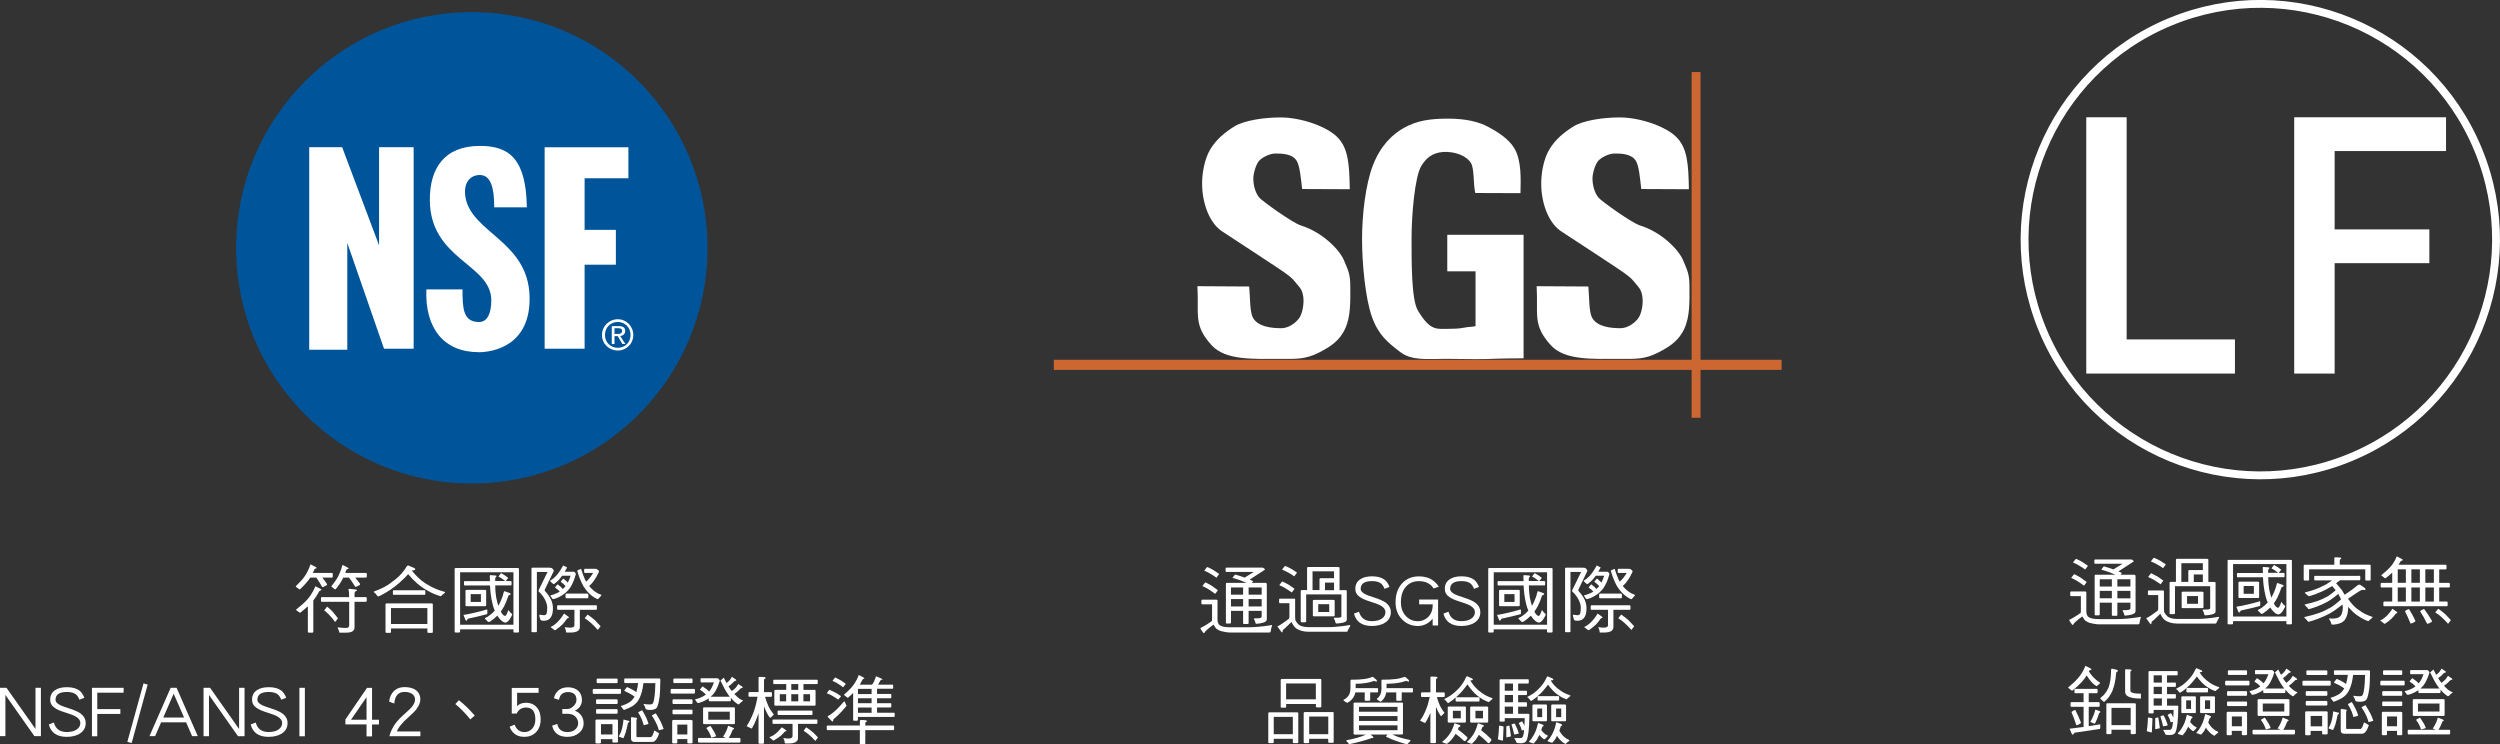 <?xml version="1.0" encoding="UTF-8"?>
<svg id="_圖層_2" data-name="圖層 2" xmlns="http://www.w3.org/2000/svg" viewBox="0 0 476.69 141.91">
  <rect x="0" y="0" width="476.69" height="141.91" fill="#333333" stroke="none"/>
  <defs>
    <style>
      .cls-1, .cls-2 {
        fill: #fff;
      }

      .cls-2, .cls-3 {
        fill-rule: evenodd;
      }

      .cls-3 {
        fill: #00549a;
      }

      .cls-4 {
        fill: none;
        stroke: #fff;
        stroke-miterlimit: 10;
        stroke-width: 1.5px;
      }

      .cls-5 {
        fill: #cc6732;
      }
    </style>
  </defs>
  <g id="_圖層_3" data-name="圖層 3">
    <g>
      <g>
        <g>
          <rect class="cls-5" x="200.94" y="68.6" width="138.77" height="1.93"/>
          <rect class="cls-5" x="322.55" y="13.74" width="1.7" height="65.92"/>
          <path class="cls-2" d="M275.96,51.74v-6.97h14.55v23.55c-5.75,.03-4.81,.1-7.17,.14-2.99,.06-4.68-.04-7.61-.04-3.62,0-6.57,.42-8.84-1.37-2.28-1.78-4.05-3.13-5.3-6.65-1.26-3.53-1.88-10.2-1.88-14.77,0-4.81,.69-10.52,2.06-14.08,1.47-3.8,3.72-5.96,6.04-7.23,2.4-1.32,4.85-1.7,8.34-1.7s5.89,.66,7.56,1.54c1.67,.88,3.93,2.25,5.03,4.1,1.41,2.37,1.23,5.91,1.18,8.57l-8.62-.03c-.38-1.68-.17-3.55-.6-5.18-.37-1.41-2.39-2.56-4.74-2.65-2.07-.08-3.72,.6-4.96,2.68-1.23,2.08-1.85,9.3-1.85,13.8,0,4.78-.02,11.68,1.2,13.74,2.36,3.98,3.61,3.51,5.82,3.51,1.07,0,1.91-.02,3-.22,1.34-.25,.86-.05,2.18-.28v-10.46h-5.39Z"/>
          <path class="cls-2" d="M292.98,54.57l9.88,.06c.19,2.11,.11,4.82,.7,5.92,.97,1.79,3.62,2.03,5.42,2.03,1.34,0,2.6-.89,3.33-1.81,.73-.91,1.02-2.85,.87-4.05-.2-1.65-.78-1.95-1.47-2.85-.69-.9-1.33-1.4-3.72-2.99,1.19,.79-9.26-6.12-10.14-6.66-2.42-1.49-3.84-5.04-3.97-8.72-.08-2.26,.42-5.19,1.58-7.07,1.15-1.88,2.71-3.16,4.54-4.31,1.83-1.15,5.64-1.73,8.81-1.73,3.9,0,8.84,1.7,10.88,3.79,2.05,2.09,2.26,5.09,2.34,9.9l-9.08-.04c-.23-1.98-.42-4.43-1.06-5.42-.82-1.28-2.69-1.35-4.03-1.35-1.11,0-2.59,.77-3.15,1.44-.56,.67-1.06,2.36-1.06,3.33,0,1.24,.37,2.71,1.14,3.64,.45,.58,6.32,4.83,7.98,5.33,4.12,1.29,7.34,4.65,8.15,6.6,.81,1.94,1.22,2.6,1.22,5,0,2.83,.12,5.65-.97,8.04-1.08,2.39-2.93,3.5-4.97,4.56-2.62,1.35-4.39,1.22-7.34,1.22-5.19,0-10.5,.33-13.17-2.62-3.51-3.88-2.37-5.78-2.69-11.25"/>
          <path class="cls-2" d="M228.31,54.57l9.88,.06c.19,2.11,.11,4.82,.7,5.92,.97,1.79,3.62,2.03,5.42,2.03,1.34,0,2.6-.89,3.33-1.81,.73-.91,1.01-2.85,.88-4.05-.2-1.65-.78-1.95-1.47-2.85-.69-.9-1.33-1.4-3.72-2.99,1.18,.79-9.27-6.12-10.14-6.66-2.42-1.49-3.84-5.04-3.97-8.72-.08-2.26,.42-5.19,1.58-7.07,1.15-1.88,2.71-3.16,4.54-4.31,1.83-1.15,5.64-1.73,8.81-1.73,3.9,0,8.84,1.7,10.88,3.79,2.05,2.09,2.26,5.09,2.34,9.9l-9.08-.04c-.24-1.98-.43-4.43-1.07-5.42-.82-1.28-2.69-1.35-4.03-1.35-1.11,0-2.59,.77-3.15,1.44-.56,.67-1.06,2.36-1.06,3.33,0,1.24,.36,2.71,1.14,3.64,.46,.58,6.32,4.83,7.98,5.33,4.11,1.29,7.33,4.65,8.15,6.6,.81,1.94,1.22,2.6,1.22,5,0,2.83,.11,5.65-.97,8.04-1.08,2.39-2.93,3.5-4.97,4.56-2.62,1.35-4.39,1.22-7.34,1.22-5.19,0-10.5,.33-13.18-2.62-3.51-3.88-2.37-5.78-2.69-11.25"/>
        </g>
        <g>
          <path class="cls-1" d="M231.93,114.34c.15,0,.22,.05,.22,.17v3.63c0,.34,.06,.57,.16,.74,.07,.17,.19,.31,.37,.4,.21,.11,.48,.2,.77,.25,.38,.06,.83,.08,1.3,.08h3.14c1.21,0,2.66-.12,4.34-.38,.06-.03,.13-.05,.22-.05,.06,0,.11,.03,.11,.05-.12,.37-.21,.75-.27,1.14-.03,.15-.11,.24-.25,.24h-7.29c-.35,0-.7-.03-1.02-.08-.34-.06-.66-.13-.98-.21-.28-.11-.55-.24-.78-.41-.16-.14-.34-.39-.52-.73l-.06-.05c-.06,0-.1,.01-.1,.04-.98,.72-1.53,1.21-1.62,1.46-.03,.05-.07,.1-.13,.1-.06,0-.25-.24-.56-.72-.06-.08-.07-.18-.07-.28,.56-.25,1.27-.67,2.13-1.29,.04-.03,.07-.13,.07-.3v-2.91h-1.85c-.12,0-.18-.07-.18-.23v-.44c0-.14,.06-.22,.18-.22h2.67Zm-.75-2.56c.4,.28,.74,.53,1.04,.76,0,.01-.03,.06-.07,.11-.3,.4-.44,.59-.44,.59-.45-.35-.92-.67-1.42-.97-.41-.24-.74-.41-1.01-.51,0-.05,.15-.25,.46-.62,.04-.05,.09-.1,.12-.1,.53,.27,.98,.51,1.33,.73m.28-3c.38,.25,.71,.48,.99,.67,0,.01-.03,.06-.07,.11-.3,.41-.44,.6-.44,.6-.43-.31-.89-.6-1.36-.87-.38-.21-.71-.37-.96-.45,0-.05,.15-.25,.46-.62,.04-.05,.09-.1,.12-.1,.52,.24,.95,.45,1.27,.65m9.15-.53c.14,0,.22,.03,.27,.06,.21,.14,.31,.25,.31,.32l-2.92,1.9c.24,.11,.44,.21,.65,.3,0,.03-.03,.05-.07,.11-.07,.1-.13,.17-.18,.22h2.58c.18,0,.28,.1,.28,.27v6.65c0,.28-.19,.49-.58,.63-.36,.13-.83,.21-1.39,.25-.12,0-.18-.04-.18-.15-.03-.18-.13-.46-.34-.84,0-.03,.03-.04,.12-.04,.65,0,1.05-.03,1.17-.1,.15-.05,.22-.15,.22-.31v-1.03h-2.49v2.36c0,.11-.09,.15-.23,.15h-.58c-.16,0-.24-.04-.24-.15v-2.36h-2.31v2.25c0,.11-.09,.17-.23,.17h-.58c-.12,0-.16-.06-.16-.17v-7.37c0-.14,.05-.21,.16-.21h3.79c-.41-.18-.84-.35-1.26-.51-.58-.2-1.05-.35-1.42-.44,0-.04,.13-.23,.4-.56,.03-.05,.07-.08,.12-.08,.73,.21,1.32,.41,1.79,.58l1.75-1.08h-5.21c-.12,0-.18-.07-.18-.21v-.44c0-.11,.06-.17,.18-.17h6.77Zm-3.6,3.78h-2.31v1.38h2.31v-1.38Zm0,2.21h-2.31v1.42h2.31v-1.42Zm1.05-.83h2.49v-1.38h-2.49v1.38Zm0,2.25h2.49v-1.42h-2.49v1.42Z"/>
          <path class="cls-1" d="M246.67,114.13c.18,0,.28,.06,.28,.17v3.29c0,.17,.01,.4,.04,.66,.18,.36,.43,.67,.74,.93,.4,.25,.99,.4,1.79,.4h4.04c.36,0,.95-.04,1.81-.13,.78-.08,1.39-.15,1.81-.25,.06,0,.12-.01,.18-.01,.07,0,.12,.04,.12,.11-.18,.31-.34,.6-.46,.86-.03,.2-.12,.3-.3,.3h-7.19c-1.04,0-1.87-.25-2.49-.73-.3-.28-.55-.65-.78-1.14-.5,.47-.93,.87-1.32,1.27-.23,.13-.36,.28-.37,.48,0,.15-.04,.24-.1,.24-.04,0-.1-.04-.18-.13l-.74-1.03c.24-.03,.93-.47,2.06-1.32,.16-.07,.25-.24,.25-.49v-2.59h-1.79c-.12,0-.18-.07-.18-.21v-.45c0-.14,.06-.21,.18-.21h2.61Zm-.84-2.57c.38,.27,.73,.51,1,.7,0,.01-.03,.06-.06,.11-.3,.41-.44,.6-.46,.6-.44-.32-.9-.63-1.38-.91-.4-.21-.73-.37-.99-.47,0-.04,.15-.25,.46-.62,.04-.05,.09-.1,.12-.1,.53,.25,.96,.48,1.3,.68m.49-3.03c.39,.25,.71,.47,.99,.65,0,.03-.03,.07-.07,.13-.3,.4-.44,.59-.44,.59-.43-.31-.89-.58-1.36-.83-.38-.2-.71-.35-.96-.44,0-.04,.15-.25,.46-.62,.05-.06,.09-.1,.12-.1,.52,.22,.95,.44,1.27,.62m8.86-.4c.15,0,.24,.06,.24,.17v4.23h1.1c.18,0,.28,.06,.28,.16v5.48c0,.23-.19,.41-.56,.52-.36,.11-.83,.18-1.41,.21-.1,0-.16-.06-.18-.17-.03-.2-.13-.49-.34-.89,0-.03,.03-.04,.12-.04,.64,0,1.01-.01,1.13-.06,.13-.04,.21-.12,.21-.24v-4.16h-6.71v5.16c0,.11-.09,.17-.24,.17h-.58c-.15,0-.22-.06-.22-.17v-5.82c0-.1,.07-.16,.22-.16h.99v-4.23c0-.11,.07-.17,.22-.17h5.73Zm-3.58,4.4v-2.1c0-.11,.08-.17,.22-.17h2.55v-1.31h-4.1v3.57h1.33Zm2.65,1.86c.15,0,.24,.06,.24,.17v2.8c0,.11-.09,.17-.24,.17h-3.7c-.15,0-.22-.06-.22-.17v-2.8c0-.11,.07-.17,.22-.17h3.7Zm-.8,.83h-2.09v1.48h2.09v-1.48Zm.92-4.12h-1.73v1.44h1.73v-1.44Z"/>
          <path class="cls-1" d="M264.1,118.73c-.67,.42-1.51,.63-2.52,.63-1.87,0-3.01-.79-3.41-2.36l.96-.37c.33,1.21,1.14,1.81,2.44,1.81,.8,0,1.44-.15,1.92-.49,.44-.31,.68-.72,.68-1.22,0-.53-.37-.99-1.1-1.37-.27-.14-.88-.35-1.82-.66-.92-.28-1.57-.58-1.95-.86-.59-.39-.87-.91-.87-1.56,0-.82,.31-1.42,.96-1.84,.56-.37,1.3-.55,2.24-.55,1.04,0,1.83,.23,2.4,.66,.38,.31,.68,.77,.92,1.36l-.95,.37c-.18-.45-.38-.77-.64-1-.38-.31-.96-.48-1.73-.48-1.45,0-2.18,.49-2.18,1.48,0,.41,.33,.77,.98,1.08,.25,.12,.77,.31,1.54,.55,.99,.32,1.72,.63,2.16,.93,.71,.51,1.07,1.12,1.07,1.89,0,.86-.37,1.52-1.11,2"/>
          <path class="cls-1" d="M273.35,112.2c-.59-.93-1.53-1.39-2.8-1.39-1.01,0-1.81,.34-2.43,1.01-.68,.73-1,1.75-1,3.03,0,1.1,.33,1.98,.99,2.66,.62,.63,1.36,.94,2.25,.94,.71,0,1.33-.24,1.87-.72,.62-.56,.95-1.36,.95-2.38v-.12h-2.58v-.92h3.61v4.95h-1.04v-1.28c-.8,.93-1.73,1.38-2.81,1.38-1.17,0-2.16-.4-2.97-1.21-.86-.84-1.29-1.95-1.29-3.3,0-1.52,.42-2.74,1.27-3.64,.81-.87,1.88-1.31,3.18-1.31,1.7,0,2.97,.66,3.81,1.98l-1.01,.32Z"/>
          <path class="cls-1" d="M281.16,118.73c-.67,.42-1.51,.63-2.52,.63-1.87,0-3.01-.79-3.41-2.36l.96-.37c.33,1.21,1.14,1.81,2.44,1.81,.8,0,1.44-.15,1.92-.49,.44-.31,.68-.72,.68-1.22,0-.53-.37-.99-1.1-1.37-.27-.14-.87-.35-1.82-.66-.92-.28-1.57-.58-1.95-.86-.59-.39-.87-.91-.87-1.56,0-.82,.31-1.42,.96-1.84,.56-.37,1.3-.55,2.24-.55,1.04,0,1.83,.23,2.4,.66,.38,.31,.68,.77,.92,1.36l-.95,.37c-.18-.45-.38-.77-.64-1-.38-.31-.96-.48-1.73-.48-1.45,0-2.18,.49-2.18,1.48,0,.41,.33,.77,.98,1.08,.25,.12,.77,.31,1.54,.55,.99,.32,1.72,.63,2.16,.93,.71,.51,1.07,1.12,1.07,1.89,0,.86-.37,1.52-1.11,2"/>
          <path class="cls-1" d="M295.8,108.31c.15,0,.24,.05,.24,.15v11.98c0,.11-.09,.17-.24,.17h-.58c-.16,0-.24-.06-.24-.17v-.44h-10.17v.44c0,.11-.09,.17-.24,.17h-.58c-.15,0-.22-.06-.22-.17v-11.98c0-.1,.07-.15,.22-.15h11.8Zm-.81,.81h-10.17v10h10.17v-10Zm-4.98,7.26c0,.44-.01,.67-.04,.72-1.22,.32-2.43,.62-3.66,.87-.15,.27-.25,.39-.34,.39s-.25-.37-.52-1.11c.56-.08,1.26-.21,2.07-.41,.81-.18,1.58-.38,2.31-.61,.02-.01,.05-.03,.07-.03,.06,0,.1,.05,.1,.17m.5-5.6c-.01-.29-.03-.6-.03-.94,0-.11,.03-.17,.1-.17l.92,.07c.16,0,.25,.04,.25,.1,0,.11-.04,.2-.12,.23-.09,.04-.12,.17-.12,.38v.34h1.91c-.24-.19-.49-.36-.72-.53-.22-.14-.4-.24-.55-.29,0-.04,.13-.24,.4-.58,.05-.05,.09-.08,.12-.08,.3,.17,.55,.31,.74,.44,.22,.17,.42,.31,.59,.45,0,.01-.03,.04-.07,.1-.22,.28-.36,.45-.4,.51h.99c.07,0,.12,.06,.12,.16v.44c0,.15-.04,.22-.12,.22h-2.99c0,.53,.03,.99,.06,1.35,.06,.67,.16,1.29,.33,1.86,.06,.25,.13,.49,.19,.69,.21-.34,.38-.7,.55-1.11,.21-.48,.39-1,.5-1.56,.01-.08,.06-.12,.15-.12,.77,.25,1.15,.42,1.15,.49,0,.11-.06,.18-.18,.23-.12,0-.19,.05-.25,.15-.24,.73-.5,1.39-.8,1.98-.21,.38-.43,.72-.65,1.03,.13,.27,.28,.49,.46,.67,.16,.11,.29,.17,.38,.17,.06,0,.14-.08,.24-.25,.1-.18,.22-.47,.34-.85,.04,0,.1,.04,.16,.13,.1,.17,.23,.32,.41,.46,.12,.07,.18,.17,.18,.29-.21,.42-.4,.75-.56,.97-.27,.34-.51,.51-.71,.51-.12,0-.22-.01-.34-.07-.21-.08-.42-.25-.64-.49-.21-.2-.4-.45-.59-.76-.41,.42-.9,.81-1.44,1.17-.06,.03-.12,.04-.18,.04-.12,0-.21-.04-.27-.15-.12-.14-.24-.27-.37-.38-.09-.03-.12-.1-.12-.18,0-.03,.03-.04,.09-.07,.25-.1,.51-.25,.76-.45,.38-.25,.74-.58,1.05-.94-.15-.34-.28-.7-.38-1.1-.18-.67-.31-1.39-.4-2.14-.06-.42-.09-.94-.12-1.56h-4.87c-.07,0-.1-.07-.1-.22v-.44c0-.1,.03-.16,.1-.16h4.84Zm-.96,1.7c.15,0,.24,.06,.24,.15v2.81c0,.11-.09,.16-.24,.16h-3.46c-.16,0-.24-.04-.24-.16v-2.81c0-.1,.08-.15,.24-.15h3.46Zm-.75,.82h-1.95v1.49h1.95v-1.49Z"/>
          <path class="cls-1" d="M301.86,108.25c.25,0,.42,.04,.48,.1,.22,.19,.34,.37,.34,.51l-1.72,3.57c-.01,.06-.01,.11-.01,.16s.01,.08,.06,.12c.52,.56,.9,1.12,1.17,1.69,.21,.53,.33,1.04,.33,1.55,0,.79-.13,1.35-.37,1.71-.28,.48-.74,.7-1.36,.7-.45,0-.67-.08-.68-.27-.05-.2-.11-.42-.19-.67,0-.14,.02-.21,.06-.21l.82,.1c.28,0,.46-.13,.53-.38,.06-.25,.1-.62,.1-1.1,0-.42-.14-.89-.37-1.39-.27-.56-.68-1.11-1.21-1.62-.06-.04-.09-.08-.09-.13,0-.03,.01-.1,.06-.21l1.67-3.42h-2.03v11.32c0,.11-.07,.17-.22,.17h-.59c-.15,0-.22-.05-.22-.17v-11.97c0-.11,.07-.17,.22-.17h3.24Zm3.36-.06c-.18,.31-.33,.59-.46,.83h1.67c.09,0,.15,.03,.21,.05,.16,.2,.25,.32,.25,.38-.19,.67-.37,1.18-.53,1.55-.21,.46-.41,.84-.62,1.14-.22,.29-.49,.59-.8,.87-.36,.31-.75,.58-1.18,.79-.3,.17-.68,.31-1.14,.44-.12,0-.19-.03-.24-.11-.09-.14-.19-.28-.28-.42-.05-.05-.06-.1-.06-.13s.01-.05,.06-.08c.28-.05,.56-.15,.83-.27,.34-.12,.64-.27,.89-.44-.15-.14-.28-.27-.4-.38-.21-.17-.38-.3-.51-.38,0-.04,.14-.21,.4-.52,.03-.06,.07-.08,.12-.08,.27,.2,.47,.38,.65,.53,.12,.14,.22,.25,.31,.35,.21-.17,.38-.37,.53-.56-.15-.14-.28-.28-.42-.42-.21-.17-.38-.31-.5-.4,0-.04,.13-.21,.4-.52,.03-.05,.08-.08,.12-.08,.27,.21,.48,.4,.65,.56,.07,.08,.13,.15,.18,.21,.1-.2,.19-.41,.28-.63,.08-.18,.16-.41,.25-.69h-1.62c-.21,.28-.4,.55-.61,.78-.33,.34-.64,.6-.93,.81-.1,0-.18-.01-.22-.07-.18-.15-.34-.31-.5-.45-.03-.05-.03-.1-.03-.12,.3-.18,.53-.37,.73-.53,.27-.23,.56-.53,.86-.93,.21-.27,.5-.74,.9-1.45l.75,.38Zm.22,9.37c.07,.08,.12,.14,.12,.2,0,.04-.04,.07-.1,.07-.12,.03-.19,.05-.24,.11-.28,.41-.58,.77-.87,1.1-.37,.37-.83,.75-1.39,1.13-.12,0-.21-.04-.24-.1-.21-.16-.37-.28-.52-.39-.07-.03-.1-.07-.1-.1,0-.03,.01-.05,.06-.08,.27-.11,.47-.24,.65-.39,.37-.28,.7-.59,.98-.94,.24-.28,.49-.63,.77-1.07,.03-.06,.06-.1,.09-.1l.8,.58Zm5.27-2.16c.12,0,.18,.07,.18,.21v.45c0,.14-.06,.21-.18,.21h-3.07v3.3c0,.69-.61,1.04-1.79,1.04h-.75c-.08,0-.1-.1-.1-.26-.03-.21-.11-.45-.24-.73v-.04c.36,.06,.7,.1,1.04,.1,.53,0,.81-.17,.81-.49v-2.91h-3.12c-.12,0-.18-.07-.18-.21v-.45c0-.14,.06-.21,.18-.21h7.23Zm-1.63-2.21c.12,0,.18,.08,.18,.22v.44c0,.16-.06,.23-.18,.23h-3.98c-.12,0-.18-.07-.18-.23v-.44c0-.14,.06-.22,.18-.22h3.98Zm-.52-2.81c.09,.19,.18,.37,.28,.52,.15-.11,.28-.25,.41-.4,.21-.21,.43-.48,.64-.81,.07-.11,.18-.26,.3-.45h-1.57c-.12,0-.16-.06-.16-.17v-.44c0-.11,.04-.17,.16-.17h2.03c.11,0,.19,.03,.25,.06l.33,.27c.03,.07,.06,.15,.06,.24-.15,.31-.33,.65-.52,1.01-.24,.39-.47,.76-.74,1.07-.21,.24-.4,.45-.61,.62,.18,.24,.43,.51,.76,.8,.25,.21,.55,.42,.9,.62,.15,.07,.34,.16,.58,.24,.06,0,.09,.03,.09,.08,0,.07-.04,.14-.12,.2-.15,.17-.28,.31-.4,.45-.06,.08-.15,.13-.24,.13-.53-.25-.99-.56-1.39-.93-.36-.34-.65-.64-.87-.96-.31-.39-.58-.84-.78-1.32-.27-.56-.55-1.28-.81-2.18,0-.08,.24-.22,.74-.4,.27,.87,.49,1.51,.7,1.92m1.96,7.9c.41,.42,.75,.79,1.05,1.12,0,0-.03,.04-.06,.11-.3,.39-.44,.6-.46,.6-.46-.53-.95-1.01-1.45-1.45-.41-.35-.77-.61-1.04-.76,0-.04,.15-.25,.46-.62,.04-.05,.09-.08,.12-.08,.56,.4,1.02,.75,1.38,1.07"/>
          <path class="cls-1" d="M247.33,135.82c.15,0,.22,.06,.22,.17v5.54c0,.11-.07,.17-.22,.17h-.58c-.16,0-.24-.05-.24-.17v-.66h-3.64v.66c0,.11-.09,.17-.24,.17h-.58c-.15,0-.22-.05-.22-.17v-5.5c0-.14,.07-.21,.22-.21h5.27Zm-.82,.87h-3.64v3.3h3.64v-3.3Zm5.21-7.24c.15,0,.22,.06,.22,.16v5.12c0,.11-.07,.15-.22,.15h-.59c-.15,0-.22-.04-.22-.15v-.49h-5.67v.55c0,.11-.09,.15-.24,.15h-.58c-.15,0-.22-.04-.22-.15v-5.12c0-.14,.07-.21,.22-.21h7.3Zm-.82,.87h-5.67v3.02h5.67v-3.02Zm3.18,5.44c.15,0,.22,.05,.22,.17v5.54c0,.11-.07,.17-.22,.17h-.58c-.16,0-.24-.05-.24-.17v-.6h-3.64v.66c0,.11-.09,.17-.24,.17h-.58c-.15,0-.22-.05-.22-.17v-5.54c0-.14,.07-.22,.22-.22h5.27Zm-.81,.87h-3.64v3.36h3.64v-3.36Z"/>
          <path class="cls-1" d="M261.91,129.86c-.46,.17-.96,.3-1.52,.38-.62,.1-1.26,.14-1.9,.14v.83h4.16c.07,0,.12,.05,.12,.15v.45c0,.14-.04,.21-.12,.21h-1.39v1.44c0,.11-.09,.17-.24,.17h-.58c-.15,0-.22-.06-.22-.17v-1.44h-1.79c-.05,.26-.1,.47-.19,.63-.12,.28-.33,.58-.62,.86-.18,.17-.4,.34-.7,.49-.07,0-.12,0-.15-.03-.16-.12-.34-.24-.53-.35-.06-.04-.07-.1-.07-.17,.27-.12,.52-.3,.72-.52,.21-.22,.37-.47,.46-.72,.09-.25,.15-.58,.15-.96v-1.43c0-.14,.06-.22,.18-.22h.22c.87,0,1.55-.04,2.06-.11,.59-.05,1.14-.2,1.61-.39,.06-.03,.11-.04,.15-.04s.1,.03,.16,.07c.43,.34,.65,.55,.65,.65,0,.15-.04,.22-.12,.22l-.34-.17c-.06,0-.12,.01-.16,.03m5.36,4.09c.15,0,.24,.06,.24,.17v5.76c0,.11-.09,.17-.24,.17h-1.79c.44,.21,.86,.38,1.27,.52,.46,.16,1.13,.33,2.02,.51,.12,.04,.19,.08,.19,.13,0,.07-.22,.31-.63,.7-.06,0-.14-.01-.24-.03-1.66-.48-2.9-.94-3.7-1.36-.09-.04-.12-.07-.12-.08,0-.05,.1-.18,.31-.38h-3.23c.36,.31,.55,.49,.55,.55s-.06,.1-.16,.1c-.18,0-.28,.01-.29,.06-1.32,.45-2.7,.82-4.12,1.11-.1,0-.18-.06-.22-.14-.06-.11-.16-.24-.31-.35-.08-.07-.1-.12-.1-.17,0-.06,.06-.08,.18-.1,.74-.14,1.38-.29,1.92-.45,.55-.15,1.1-.35,1.66-.6h-2.13c-.16,0-.24-.05-.24-.17v-5.76c0-.11,.07-.17,.24-.17h8.96Zm-.8,.83h-7.34v.93h7.34v-.93Zm0,1.76h-7.34v.93h7.34v-.93Zm0,1.76h-7.34v.93h7.34v-.93Zm1.55-8.44c-.49,.17-1.02,.3-1.61,.38-.67,.1-1.35,.14-2.03,.14v.83h4.92c.07,0,.12,.05,.12,.15v.45c0,.14-.04,.21-.12,.21h-2.03v1.44c0,.11-.07,.17-.22,.17h-.58c-.16,0-.24-.06-.24-.17v-1.44h-1.91c-.03,.21-.07,.38-.12,.51-.09,.28-.24,.55-.44,.8-.12,.17-.27,.31-.47,.45-.07,0-.13,0-.16-.03-.16-.13-.34-.24-.53-.35-.04-.03-.06-.08-.06-.17,.18-.11,.33-.27,.47-.47,.13-.2,.24-.42,.3-.65,.06-.22,.1-.52,.1-.86v-1.43c0-.14,.04-.22,.16-.22h.23c.92,0,1.64-.04,2.18-.11,.62-.05,1.2-.2,1.72-.39,.06-.03,.11-.04,.15-.04,.05,0,.1,.03,.16,.07,.43,.34,.65,.55,.65,.65,0,.15-.05,.22-.12,.22l-.34-.17c-.07,0-.13,.01-.18,.03"/>
          <path class="cls-1" d="M272.75,132.02v-2.85c0-.11,.07-.17,.24-.17,.73,0,1.1,.05,1.1,.17,0,.13-.06,.2-.15,.21-.09,.01-.13,.11-.13,.28v2.36h1.49c.12,0,.18,.08,.18,.23v.44c0,.15-.06,.22-.18,.22h-1.32c.15,.55,.3,.99,.44,1.3,.18,.46,.47,1,.92,1.59,.04,.04,.07,.09,.07,.14,0,.03-.04,.07-.1,.1-.09,.12-.22,.25-.38,.39-.06,.08-.12,.11-.15,.11s-.07-.03-.13-.1c-.3-.45-.56-.96-.79-1.52-.03-.05-.04-.11-.06-.17v6.78c0,.11-.09,.17-.24,.17h-.58c-.16,0-.24-.05-.24-.17v-5.64c-.07,.2-.15,.37-.22,.53-.22,.52-.48,1-.76,1.42-.12,0-.19-.01-.24-.07-.21-.08-.41-.18-.62-.3-.09,0-.12-.01-.12-.07,.38-.55,.7-1.1,.93-1.63,.22-.49,.4-.99,.55-1.46,.09-.31,.21-.77,.36-1.41h-1.49c-.12,0-.18-.07-.18-.22v-.44c0-.14,.06-.23,.18-.23h1.61Zm5.58,6.2c.09,.08,.15,.14,.15,.17,0,.08-.04,.14-.12,.17-.12,0-.18,.04-.21,.13-.06,.14-.12,.27-.18,.38,.56,.4,1.15,.89,1.75,1.45,.06,.04,.09,.11,.09,.2,0,.04-.01,.08-.04,.13l-.3,.39c-.09,.04-.18,.07-.24,.07s-.12-.04-.18-.13c-.52-.51-1.02-.91-1.5-1.26-.04,.07-.07,.12-.1,.17-.22,.35-.46,.67-.71,.98-.25,.27-.52,.52-.82,.75-.12,0-.21-.03-.3-.06-.18-.08-.36-.14-.53-.2-.06-.03-.09-.05-.09-.08,0-.04,.01-.07,.04-.08,.46-.34,.86-.75,1.21-1.22,.21-.28,.4-.58,.56-.9,.16-.34,.33-.76,.49-1.28,.03-.06,.07-.08,.12-.08l.89,.32Zm2.38-8.83c.09,.07,.13,.13,.13,.17,0,.11-.07,.15-.22,.15-.12,0-.21,.03-.27,.06,.29,.45,.58,.86,.87,1.19,.4,.45,.8,.8,1.21,1.07,.56,.44,1.23,.79,2.01,1.05,.09,.03,.15,.06,.15,.08,0,.07-.03,.13-.07,.17-.21,.16-.38,.31-.55,.45-.04,.07-.09,.1-.13,.1-.59-.22-1.09-.48-1.48-.76-.55-.34-1.05-.77-1.51-1.28-.33-.34-.67-.79-1.05-1.35-.23,.34-.47,.64-.68,.9-.27,.35-.58,.7-.95,1.05-.19,.2-.37,.37-.55,.52,0,0,.01-.01,.03-.01h4.34c.07,0,.12,.06,.12,.15v.45c0,.14-.04,.21-.12,.21h-4.34c-.07,0-.1-.07-.1-.21v-.45s0-.08,.01-.11c-.18,.17-.36,.31-.5,.44-.39,.28-.68,.49-.9,.62-.09,0-.16-.04-.21-.12-.12-.17-.27-.33-.42-.47-.09-.04-.13-.08-.13-.13,0-.01,.02-.04,.06-.07,.52-.25,.95-.51,1.29-.76,.47-.34,.95-.76,1.44-1.29,.31-.34,.56-.67,.77-1,.22-.34,.43-.72,.61-1.14,.06-.08,.12-.13,.18-.13l.96,.44Zm-1.42,5.33c.15,0,.22,.05,.22,.15v2.76c0,.11-.07,.15-.22,.15h-3.01c-.16,0-.23-.04-.23-.15v-2.76c0-.1,.07-.15,.23-.15h3.01Zm-.75,.81h-1.51v1.44h1.51v-1.44Zm4.25,2.69c.09,.08,.15,.14,.15,.17,0,.08-.04,.14-.12,.17-.1,0-.16,.04-.19,.13-.09,.21-.15,.39-.21,.55,.61,.45,1.23,1,1.86,1.65,.06,.05,.1,.12,.1,.21,0,.06-.03,.1-.06,.13l-.28,.39c-.09,.06-.18,.08-.25,.08-.05,0-.11-.05-.18-.15-.56-.57-1.1-1.04-1.62-1.44-.21,.34-.4,.65-.61,.96-.24,.27-.48,.52-.71,.75-.12,0-.22-.03-.3-.06-.19-.08-.37-.14-.55-.2-.06-.03-.09-.05-.09-.08,0-.04,.01-.07,.04-.08,.4-.34,.75-.75,1.07-1.22,.19-.28,.36-.58,.49-.9,.15-.34,.3-.76,.44-1.28,.03-.06,.06-.08,.11-.08l.89,.32Zm.73-3.5c.15,0,.24,.05,.24,.15v2.76c0,.11-.09,.15-.24,.15h-2.95c-.16,0-.24-.04-.24-.15v-2.76c0-.1,.07-.15,.24-.15h2.95Zm-.75,.81h-1.44v1.44h1.44v-1.44Z"/>
          <path class="cls-1" d="M286.69,138.56c0,.27-.01,.6-.04,1.03-.03,.55-.04,1.08-.07,1.62-.06,0-.16-.01-.28-.04-.21-.03-.38-.08-.56-.15-.09-.01-.13-.05-.13-.14,.03-.17,.06-.37,.09-.59,.06-.44,.1-1.04,.13-1.83,.01-.05,.06-.1,.12-.1,.51,.08,.75,.16,.75,.21m2.77-6.86h1.57c.07,0,.12,.05,.12,.17v.44c0,.14-.04,.21-.12,.21h-1.57v1.38h1.57c.07,0,.12,.05,.12,.17v.44c0,.15-.04,.23-.12,.23h-1.57v1.36h1.97c.12,0,.18,.05,.18,.17-.03,1.46-.07,2.5-.15,3.14-.09,.77-.21,1.33-.36,1.7-.15,.4-.55,.6-1.17,.6-.55,0-.83-.08-.84-.24-.04-.18-.15-.39-.33-.65v-.1h1.17c.24,0,.4-.14,.48-.41,.09-.2,.15-.58,.19-1.14-.12,.04-.27,.08-.44,.11-.03-.15-.09-.35-.18-.59-.1-.25-.24-.52-.4-.79,0-.06,.21-.18,.64-.38,.18,.29,.31,.56,.43,.82,0,.03,.01,.04,.01,.04,.03-.41,.04-.9,.06-1.46h-3.81v.49c0,.11-.07,.17-.22,.17h-.58c-.12,0-.18-.05-.18-.17v-7.75c0-.1,.06-.15,.18-.15h5.26c.07,0,.12,.05,.12,.15v.45c0,.14-.04,.21-.12,.21h-1.91v1.38Zm-2.55,0h1.57v-1.38h-1.57v1.38Zm1.57,.81h-1.57v1.38h1.57v-1.38Zm0,2.21h-1.57v1.37h1.57v-1.37Zm-.67,3.72c.11,.62,.19,1.25,.27,1.87,0,.11-.07,.15-.22,.15l-.65,.13v-2.04c0-.05,.03-.08,.12-.11l.46-.1s.01,.04,.03,.1m1.05-.39c.3,.57,.53,1.15,.71,1.71,0,.11-.07,.16-.19,.16l-.62,.12c-.06,0-.09-.04-.1-.14-.09-.47-.23-1.04-.47-1.73,0-.05,.04-.1,.13-.11l.44-.11s.07,.04,.11,.1m7.18-8.67c.07,.07,.12,.13,.12,.17,0,.11-.07,.15-.22,.15-.14,0-.22,.03-.28,.07,.23,.38,.49,.7,.75,.98,.36,.38,.73,.68,1.08,.9,.49,.37,1.08,.66,1.79,.89,.07,.01,.12,.04,.12,.07,0,.07-.03,.13-.07,.17-.21,.16-.38,.31-.55,.45-.04,.07-.09,.1-.13,.1-.53-.18-.96-.39-1.3-.64-.49-.28-.93-.65-1.33-1.08-.27-.28-.56-.63-.89-1.08-.18,.28-.36,.51-.53,.7-.24,.31-.52,.63-.84,.96-.33,.32-.67,.62-.99,.89-.34,.25-.61,.44-.82,.55-.09,0-.16-.04-.21-.13-.12-.17-.25-.32-.4-.46-.1-.04-.15-.08-.15-.13,0-.03,.01-.04,.06-.07,.46-.22,.84-.45,1.16-.67,.41-.31,.84-.69,1.27-1.17,.28-.31,.52-.62,.7-.9,.19-.31,.37-.65,.55-1.03,.06-.07,.1-.11,.15-.11l.98,.44Zm-1.87,8.78c.09,.08,.13,.14,.13,.18,0,.08-.04,.13-.1,.16-.09,0-.15,.04-.16,.12-.07,.23-.13,.41-.19,.58,.12,.17,.24,.31,.36,.42,.16,.2,.44,.41,.85,.63,.04,.03,.07,.04,.07,.05,0,.03-.04,.07-.1,.11-.1,.14-.25,.28-.43,.44-.06,.07-.12,.11-.16,.11-.03,0-.07-.01-.13-.04-.27-.2-.5-.42-.71-.67-.04-.04-.07-.08-.1-.14-.15,.31-.31,.6-.47,.89-.19,.27-.39,.52-.59,.75-.12,0-.22-.03-.31-.06-.18-.08-.36-.14-.53-.19-.06-.03-.09-.06-.09-.08,0-.04,0-.07,.03-.08,.34-.34,.64-.75,.9-1.23,.15-.28,.29-.57,.41-.88,.12-.34,.25-.78,.37-1.3,.01-.05,.04-.08,.07-.08l.9,.33Zm.55-3.84c.15,0,.22,.06,.22,.17v2.86c0,.11-.07,.17-.22,.17h-2.31c-.16,0-.24-.06-.24-.17v-2.86c0-.11,.08-.17,.24-.17h2.31Zm-.7,.77h-.93v1.64h.93v-1.64Zm3.12-2.36c.07,0,.12,.05,.12,.17v.44c0,.16-.04,.23-.12,.23h-3.88c-.09,0-.12-.07-.12-.23v-.44c0-.11,.03-.17,.12-.17h3.88Zm.55,5.33c.09,.07,.15,.13,.15,.17,0,.08-.04,.14-.12,.15-.09,0-.13,.04-.15,.13-.09,.32-.18,.59-.27,.8,.1,.21,.22,.39,.34,.55,.18,.25,.37,.47,.56,.62,.25,.24,.56,.44,.95,.6,.03,0,.06,.03,.06,.06,0,.06-.03,.1-.06,.15-.21,.14-.4,.3-.56,.45-.05,.07-.09,.11-.12,.11-.28-.14-.52-.3-.7-.47-.25-.21-.49-.47-.7-.75-.07-.11-.15-.21-.21-.34-.1,.2-.21,.4-.31,.59-.18,.25-.37,.51-.58,.73-.12,0-.22-.03-.3-.05-.18-.07-.36-.14-.53-.2-.08-.03-.1-.05-.1-.08,0-.04,.01-.07,.04-.08,.33-.34,.61-.75,.86-1.22,.15-.28,.28-.58,.4-.89,.12-.34,.24-.76,.36-1.3,.01-.04,.04-.07,.07-.07l.9,.32Zm.67-3.74c.15,0,.22,.06,.22,.17v2.86c0,.11-.07,.17-.22,.17h-2.37c-.16,0-.24-.06-.24-.17v-2.86c0-.11,.07-.17,.24-.17h2.37Zm-.7,.77h-.98v1.64h.98v-1.64Z"/>
        </g>
      </g>
      <g>
        <g>
          <polygon class="cls-1" points="6.56 140.36 1.03 132.51 1.03 140.36 0 140.36 0 131.15 1.24 131.15 6.77 139 6.77 131.15 7.8 131.15 7.8 140.36 6.56 140.36"/>
          <path class="cls-1" d="M60.39,108.25c0,.08-.04,.13-.1,.13-.15,.01-.25,.05-.3,.14-.12,.27-.22,.51-.34,.72h3.64c.1,0,.16,.08,.16,.23v.44c0,.15-.06,.22-.16,.22h-1.83c.32,.42,.64,.83,.9,1.25,0,.14-.03,.22-.09,.22-.36,.23-.64,.34-.83,.34-.4-.73-.78-1.33-1.14-1.81h-1.14c-.21,.34-.41,.6-.61,.82-.27,.34-.71,.82-1.35,1.43-.1,0-.19-.04-.28-.12-.13-.1-.28-.21-.43-.32-.06-.04-.09-.1-.09-.16,.33-.31,.65-.64,.99-1.01,.43-.46,.8-.98,1.12-1.56,.28-.51,.5-1,.65-1.49,0-.07,.03-.11,.06-.11,.77,.37,1.15,.59,1.15,.66m.93,4.18c0,.08-.04,.11-.1,.11-.16,.03-.27,.07-.31,.15-.38,.72-.77,1.31-1.15,1.79v5.96c0,.11-.07,.17-.22,.17h-.58c-.16,0-.24-.05-.24-.17v-4.85c-.37,.34-.86,.74-1.45,1.22-.1,0-.19-.04-.28-.13-.14-.1-.28-.21-.43-.32-.06-.03-.09-.08-.09-.15,.43-.34,.86-.69,1.3-1.08,.56-.49,1.07-1.04,1.48-1.66,.36-.53,.65-1.07,.86-1.59,0-.07,.03-.11,.06-.11,.77,.37,1.15,.59,1.15,.66m5.26,1.42v-.6c0-.27-.03-.48-.06-.62-.04-.1-.06-.18-.06-.26s.09-.11,.3-.11l1.16,.14c.12,.06,.18,.11,.18,.14,0,.08-.06,.12-.18,.12-.21,.07-.3,.28-.3,.63v.55h2.15c.12,0,.18,.08,.18,.22v.44c0,.15-.06,.23-.18,.23h-2.15v4.88c0,.66-.52,1-1.55,1h-1.27c-.09,0-.12-.08-.12-.24-.04-.18-.13-.4-.28-.65,0-.08,.03-.11,.12-.11,.53,.07,1.01,.11,1.44,.11s.64-.17,.64-.49v-4.5h-5.2c-.12,0-.18-.07-.18-.23v-.44c0-.14,.06-.22,.18-.22h5.2Zm-3.02,2.9c.34,.42,.64,.79,.89,1.11,0,.03-.03,.07-.07,.13-.3,.39-.44,.59-.46,.59-.38-.52-.78-1-1.21-1.44-.36-.35-.64-.6-.86-.76,0-.04,.15-.25,.46-.62,.03-.06,.07-.1,.12-.1,.46,.4,.84,.76,1.14,1.08m2.9-8.38c0,.08-.03,.11-.09,.11-.16,.03-.27,.07-.31,.15-.09,.22-.16,.42-.22,.6h3.93c.12,0,.18,.08,.18,.23v.44c0,.15-.06,.22-.18,.22h-2.04c.33,.4,.65,.79,.95,1.21,0,.14-.04,.21-.1,.21-.36,.22-.62,.34-.83,.34-.43-.7-.83-1.28-1.2-1.76h-1.08c-.16,.35-.33,.63-.47,.86-.19,.33-.53,.79-1.01,1.39-.1,0-.19-.04-.28-.12-.13-.1-.27-.21-.41-.32-.07-.04-.1-.1-.1-.16,.24-.31,.49-.63,.74-.98,.33-.45,.61-.96,.84-1.52,.21-.49,.37-.97,.49-1.45,0-.07,.03-.11,.06-.11,.77,.36,1.16,.59,1.16,.66"/>
          <path class="cls-1" d="M79.02,108.34c.1,.07,.16,.12,.16,.18,0,.15-.11,.22-.3,.22-.15,0-.27,.03-.36,.06,.43,.53,.87,1.01,1.32,1.43,.59,.55,1.2,.99,1.81,1.31,.81,.52,1.81,.94,2.98,1.27,.15,.03,.22,.05,.22,.11,0,.07-.03,.12-.09,.17-.22,.17-.41,.32-.58,.49-.06,.08-.1,.11-.15,.11-.9-.27-1.64-.58-2.22-.92-.83-.42-1.58-.93-2.27-1.53-.53-.45-1.1-1.04-1.72-1.77-.41,.48-.81,.89-1.2,1.22-.38,.39-.86,.79-1.42,1.21-.56,.42-1.11,.79-1.67,1.12-.56,.34-1.02,.56-1.36,.7-.1,0-.19-.04-.25-.14-.15-.22-.31-.41-.5-.56-.12-.05-.16-.11-.16-.17,0-.03,.03-.05,.09-.08,.78-.28,1.43-.58,1.97-.86,.71-.39,1.42-.9,2.16-1.51,.47-.39,.87-.77,1.18-1.15,.33-.39,.64-.82,.92-1.29,.1-.1,.19-.15,.27-.15l1.17,.52Zm3.29,6.72c.15,0,.22,.06,.22,.17v5.27c0,.11-.07,.17-.22,.17h-.58c-.16,0-.24-.06-.24-.17v-.66h-6.94v.66c0,.11-.07,.17-.22,.17h-.58c-.16,0-.24-.06-.24-.17v-5.22c0-.14,.07-.23,.24-.23h8.56Zm-.82,.89h-6.94v3.03h6.94v-3.03Zm-.57-3.4c.12,0,.18,.07,.18,.21v.44c0,.15-.06,.22-.18,.22h-5.85c-.12,0-.16-.07-.16-.22v-.44c0-.14,.04-.21,.16-.21h5.85Z"/>
          <path class="cls-1" d="M98.72,108.31c.15,0,.23,.05,.23,.15v11.98c0,.11-.09,.17-.23,.17h-.58c-.16,0-.24-.06-.24-.17v-.44h-10.17v.44c0,.11-.09,.17-.24,.17h-.58c-.15,0-.22-.06-.22-.17v-11.98c0-.1,.07-.15,.22-.15h11.8Zm-.82,.81h-10.17v10h10.17v-10Zm-4.97,7.26c0,.44-.01,.67-.04,.72-1.21,.32-2.43,.62-3.66,.87-.15,.27-.25,.39-.34,.39s-.25-.37-.52-1.11c.56-.08,1.26-.21,2.07-.41,.81-.18,1.58-.38,2.31-.61,.01-.01,.04-.03,.07-.03,.06,0,.1,.05,.1,.17m.5-5.6c-.01-.29-.03-.6-.03-.94,0-.11,.03-.17,.1-.17l.92,.07c.16,0,.25,.04,.25,.1,0,.11-.05,.2-.12,.23-.09,.04-.12,.17-.12,.38v.34h1.91c-.24-.19-.49-.36-.73-.53-.22-.14-.4-.24-.55-.29,0-.04,.14-.24,.4-.58,.04-.05,.09-.08,.12-.08,.3,.17,.55,.31,.74,.44,.22,.17,.41,.31,.59,.45,0,.01-.03,.04-.07,.1-.22,.28-.36,.45-.4,.51h.99c.07,0,.12,.06,.12,.16v.44c0,.15-.04,.22-.12,.22h-2.99c0,.53,.03,.99,.06,1.35,.06,.67,.16,1.29,.33,1.86,.06,.25,.13,.49,.19,.69,.21-.34,.38-.7,.55-1.11,.21-.48,.39-1,.51-1.56,.01-.08,.06-.12,.15-.12,.77,.25,1.15,.42,1.15,.49,0,.11-.06,.18-.18,.23-.12,0-.19,.05-.25,.15-.24,.73-.51,1.39-.8,1.98-.21,.38-.43,.72-.65,1.03,.14,.27,.28,.49,.46,.67,.16,.11,.3,.17,.38,.17,.06,0,.13-.08,.24-.25,.1-.18,.22-.47,.34-.85,.04,0,.1,.04,.16,.13,.1,.17,.24,.32,.42,.46,.12,.07,.18,.17,.18,.29-.21,.42-.4,.75-.56,.97-.27,.34-.5,.51-.71,.51-.12,0-.22-.01-.34-.07-.21-.08-.41-.25-.64-.49-.21-.2-.4-.45-.59-.76-.41,.42-.9,.81-1.44,1.17-.06,.03-.12,.04-.18,.04-.12,0-.21-.04-.27-.15-.12-.14-.24-.27-.37-.38-.09-.03-.12-.1-.12-.18,0-.03,.03-.04,.09-.07,.25-.1,.5-.25,.75-.45,.38-.25,.74-.58,1.05-.94-.15-.34-.28-.7-.38-1.1-.18-.67-.31-1.39-.4-2.14-.06-.42-.09-.94-.12-1.56h-4.87c-.07,0-.1-.07-.1-.22v-.44c0-.1,.03-.16,.1-.16h4.84Zm-.96,1.7c.15,0,.24,.06,.24,.15v2.81c0,.11-.09,.16-.24,.16h-3.46c-.16,0-.24-.04-.24-.16v-2.81c0-.1,.07-.15,.24-.15h3.46Zm-.76,.82h-1.95v1.49h1.95v-1.49Z"/>
          <path class="cls-1" d="M104.78,108.25c.25,0,.42,.04,.48,.1,.22,.19,.34,.37,.34,.51l-1.72,3.57c-.01,.06-.01,.11-.01,.16s.01,.08,.06,.12c.52,.56,.9,1.12,1.17,1.69,.21,.53,.33,1.04,.33,1.55,0,.79-.13,1.35-.37,1.71-.28,.48-.74,.7-1.36,.7-.45,0-.67-.08-.68-.27-.05-.2-.11-.42-.19-.67,0-.14,.02-.21,.06-.21l.82,.1c.28,0,.46-.13,.53-.38,.06-.25,.1-.62,.1-1.1,0-.42-.14-.89-.37-1.39-.27-.56-.68-1.11-1.21-1.62-.06-.04-.09-.08-.09-.13,0-.03,.01-.1,.06-.21l1.67-3.42h-2.03v11.32c0,.11-.07,.17-.22,.17h-.59c-.15,0-.22-.05-.22-.17v-11.97c0-.11,.07-.17,.22-.17h3.24Zm3.36-.06c-.18,.31-.33,.59-.46,.83h1.67c.09,0,.15,.03,.21,.05,.16,.2,.25,.32,.25,.38-.19,.67-.37,1.18-.53,1.55-.21,.46-.41,.84-.62,1.14-.22,.29-.49,.59-.8,.87-.36,.31-.75,.58-1.18,.79-.3,.17-.68,.31-1.14,.44-.12,0-.19-.03-.24-.11-.09-.14-.19-.28-.28-.42-.05-.05-.06-.1-.06-.13s.01-.05,.06-.08c.28-.05,.56-.15,.83-.27,.34-.12,.64-.27,.89-.44-.15-.14-.28-.27-.4-.38-.21-.17-.38-.3-.51-.38,0-.04,.14-.21,.4-.52,.03-.06,.07-.08,.12-.08,.27,.2,.47,.38,.65,.53,.12,.14,.22,.25,.31,.35,.21-.17,.38-.37,.53-.56-.15-.14-.28-.28-.42-.42-.21-.17-.38-.31-.5-.4,0-.04,.13-.21,.4-.52,.03-.05,.08-.08,.12-.08,.27,.21,.48,.4,.65,.56,.07,.08,.13,.15,.18,.21,.1-.2,.19-.41,.28-.63,.08-.18,.16-.41,.25-.69h-1.62c-.21,.28-.4,.55-.61,.78-.33,.34-.64,.6-.93,.81-.1,0-.18-.01-.22-.07-.18-.15-.34-.31-.5-.45-.03-.05-.03-.1-.03-.12,.3-.18,.53-.37,.73-.53,.27-.23,.56-.53,.86-.93,.21-.27,.5-.74,.9-1.45l.75,.38Zm.22,9.37c.07,.08,.12,.14,.12,.2,0,.04-.04,.07-.1,.07-.12,.03-.19,.05-.24,.11-.28,.41-.58,.77-.87,1.1-.37,.37-.83,.75-1.39,1.13-.12,0-.21-.04-.24-.1-.21-.16-.37-.28-.52-.39-.07-.03-.1-.07-.1-.1,0-.03,.01-.05,.06-.08,.27-.11,.47-.24,.65-.39,.37-.28,.7-.59,.98-.94,.24-.28,.49-.63,.77-1.07,.03-.06,.06-.1,.09-.1l.8,.58Zm5.27-2.16c.12,0,.18,.07,.18,.21v.45c0,.14-.06,.21-.18,.21h-3.07v3.3c0,.69-.61,1.04-1.79,1.04h-.75c-.08,0-.1-.1-.1-.26-.03-.21-.11-.45-.24-.73v-.04c.36,.06,.7,.1,1.04,.1,.53,0,.81-.17,.81-.49v-2.91h-3.12c-.12,0-.18-.07-.18-.21v-.45c0-.14,.06-.21,.18-.21h7.23Zm-1.63-2.21c.12,0,.18,.08,.18,.22v.44c0,.16-.06,.23-.18,.23h-3.98c-.12,0-.18-.07-.18-.23v-.44c0-.14,.06-.22,.18-.22h3.98Zm-.52-2.81c.09,.19,.18,.37,.28,.52,.15-.11,.28-.25,.41-.4,.21-.21,.43-.48,.64-.81,.07-.11,.18-.26,.3-.45h-1.57c-.12,0-.16-.06-.16-.17v-.44c0-.11,.04-.17,.16-.17h2.03c.11,0,.19,.03,.25,.06l.33,.27c.03,.07,.06,.15,.06,.24-.15,.31-.33,.65-.52,1.01-.24,.39-.47,.76-.74,1.07-.21,.24-.4,.45-.61,.62,.18,.24,.43,.51,.76,.8,.25,.21,.55,.42,.9,.62,.15,.07,.34,.16,.58,.24,.06,0,.09,.03,.09,.08,0,.07-.04,.14-.12,.2-.15,.17-.28,.31-.4,.45-.06,.08-.15,.13-.24,.13-.53-.25-.99-.56-1.39-.93-.36-.34-.65-.64-.87-.96-.31-.39-.58-.84-.78-1.32-.27-.56-.55-1.28-.81-2.18,0-.08,.24-.22,.74-.4,.27,.87,.49,1.51,.7,1.92m1.96,7.9c.41,.42,.75,.79,1.05,1.12,0,0-.03,.04-.06,.11-.3,.39-.44,.6-.46,.6-.46-.53-.95-1.01-1.45-1.45-.41-.35-.77-.61-1.04-.76,0-.04,.15-.25,.46-.62,.04-.05,.09-.08,.12-.08,.56,.4,1.02,.75,1.38,1.07"/>
          <path class="cls-1" d="M15.24,139.87c-.67,.42-1.51,.63-2.52,.63-1.86,0-3.01-.79-3.41-2.36l.96-.37c.33,1.21,1.14,1.81,2.44,1.81,.8,0,1.44-.15,1.93-.49,.44-.31,.68-.72,.68-1.22,0-.53-.37-.99-1.1-1.37-.27-.14-.87-.35-1.82-.66-.92-.28-1.57-.58-1.96-.86-.59-.39-.87-.91-.87-1.56,0-.82,.31-1.42,.96-1.84,.56-.37,1.3-.55,2.24-.55,1.04,0,1.83,.23,2.4,.66,.38,.31,.68,.77,.92,1.36l-.95,.37c-.18-.45-.38-.77-.64-1-.38-.31-.96-.48-1.73-.48-1.45,0-2.18,.49-2.18,1.48,0,.41,.32,.77,.98,1.08,.25,.12,.77,.31,1.54,.55,.99,.32,1.72,.63,2.16,.93,.71,.51,1.07,1.12,1.07,1.89,0,.86-.37,1.52-1.11,2"/>
          <polygon class="cls-1" points="18.55 132.08 18.55 135.21 22.95 135.21 22.95 136.13 18.55 136.13 18.55 140.39 17.53 140.39 17.53 131.15 23.57 131.15 23.57 132.08 18.55 132.08"/>
          <polygon class="cls-1" points="25.11 141.67 24.28 141.46 27.36 130.31 28.16 130.53 25.11 141.67"/>
          <path class="cls-1" d="M36.63,140.36l-1.14-2.63h-4.77l-1.14,2.63h-1.08l4.04-9.21h1.13l4.04,9.21h-1.08Zm-3.52-8.07l-1.98,4.53h3.97l-1.98-4.53Z"/>
          <polygon class="cls-1" points="45.38 140.38 39.85 132.51 39.85 140.38 38.81 140.38 38.81 131.15 40.06 131.15 45.59 139.01 45.59 131.15 46.63 131.15 46.63 140.38 45.38 140.38"/>
          <path class="cls-1" d="M53.73,139.87c-.67,.42-1.51,.63-2.52,.63-1.87,0-3.01-.79-3.41-2.36l.96-.37c.33,1.21,1.14,1.81,2.44,1.81,.8,0,1.44-.15,1.92-.49,.44-.31,.68-.72,.68-1.22,0-.53-.37-.99-1.1-1.37-.27-.14-.87-.35-1.82-.66-.92-.28-1.57-.58-1.95-.86-.59-.39-.87-.91-.87-1.56,0-.82,.31-1.42,.96-1.84,.56-.37,1.3-.55,2.24-.55,1.04,0,1.83,.23,2.4,.66,.38,.31,.68,.77,.92,1.36l-.95,.37c-.18-.45-.38-.77-.64-1-.38-.31-.96-.48-1.73-.48-1.45,0-2.18,.49-2.18,1.48,0,.41,.33,.77,.98,1.08,.25,.12,.77,.31,1.54,.55,.99,.32,1.72,.63,2.16,.93,.71,.51,1.07,1.12,1.07,1.89,0,.86-.37,1.52-1.11,2"/>
          <rect class="cls-1" x="57.09" y="131.15" width="1.04" height="9.24"/>
          <path class="cls-1" d="M70.94,138.13v2.28h-1.05v-2.28h-4.03v-.94l4.12-6.03h.96v6.08h1.32v.9h-1.32Zm-1.05-5.2l-2.96,4.3h2.96v-4.3Z"/>
          <path class="cls-1" d="M79.49,135.14c-.33,.41-.84,.94-1.58,1.59-1.25,1.1-1.99,2.01-2.22,2.74h4.47v.91h-5.91c.21-.84,.58-1.63,1.09-2.35,.43-.59,1.05-1.25,1.88-1.97,.71-.62,1.2-1.1,1.46-1.46,.3-.41,.46-.82,.46-1.24,0-.39-.16-.73-.48-.99-.36-.28-.86-.44-1.51-.44-1.21,0-1.86,.75-1.97,2.22l-.98-.37c.09-.84,.4-1.52,.92-2.03,.51-.49,1.17-.74,2.03-.74,.92,0,1.64,.21,2.19,.6,.53,.42,.81,1,.81,1.73,0,.59-.24,1.18-.68,1.77"/>
          <path class="cls-1" d="M89.66,137.16c-.31-.4-.74-.9-1.3-1.49-.62-.63-1.14-1.11-1.54-1.42l.68-.74c1.05,.83,2.06,1.81,3.02,2.94l-.86,.72Z"/>
          <path class="cls-1" d="M102.18,139.64c-.59,.58-1.32,.86-2.18,.86-1.39,0-2.33-.63-2.83-1.93l.95-.39c.37,.94,.99,1.41,1.88,1.41,.56,0,1.05-.2,1.43-.6,.43-.44,.65-1.04,.65-1.83,0-1.49-.59-2.25-1.78-2.25-.81,0-1.41,.38-1.79,1.14h-.93v-4.88h5.12v.93h-4.1v2.55c.38-.42,.95-.65,1.7-.65,.86,0,1.54,.3,2.04,.86,.5,.56,.75,1.34,.75,2.31,0,1.04-.31,1.87-.93,2.49"/>
          <path class="cls-1" d="M110.39,139.77c-.59,.49-1.32,.73-2.18,.73-1.63,0-2.61-.7-2.93-2.14l.98-.32c.21,1.04,.86,1.55,1.96,1.55,.59,0,1.08-.15,1.46-.49,.37-.33,.56-.72,.56-1.18,0-.51-.18-.93-.53-1.29-.37-.34-.82-.52-1.35-.52h-1.14v-.92h.99c.38,0,.77-.18,1.15-.56,.37-.36,.56-.76,.56-1.16,0-1-.55-1.51-1.64-1.51-.95,0-1.52,.49-1.7,1.48l-.96-.3c.12-.59,.4-1.08,.82-1.46,.47-.42,1.1-.63,1.85-.63,.82,0,1.47,.23,1.96,.66,.47,.44,.71,1.03,.71,1.76,0,.91-.46,1.6-1.35,2.05,.5,.17,.92,.48,1.23,.91,.3,.44,.44,.93,.44,1.49,0,.75-.3,1.37-.89,1.86"/>
          <path class="cls-1" d="M118.23,131.36c.12,0,.18,.05,.18,.17v.55c0,.15-.06,.22-.18,.22h-5.03c-.12,0-.18-.07-.18-.22v-.55c0-.11,.06-.17,.18-.17h5.03Zm-.64,5.84c.15,0,.24,.05,.24,.15v4.07c0,.11-.09,.17-.24,.17h-.58c-.16,0-.24-.06-.24-.17v-.49h-2.19v.66c0,.11-.09,.17-.24,.17h-.58c-.15,0-.22-.05-.22-.17v-4.18c0-.14,.07-.21,.22-.21h3.82Zm0-3.86c.12,0,.18,.08,.18,.23v.44c0,.15-.06,.22-.18,.22h-3.76c-.12,0-.18-.07-.18-.22v-.44c0-.14,.06-.23,.18-.23h3.76Zm0,1.87c.12,0,.18,.08,.18,.23v.44c0,.14-.06,.21-.18,.21h-3.76c-.12,0-.18-.07-.18-.21v-.44c0-.14,.06-.23,.18-.23h3.76Zm0-5.82c.12,0,.18,.07,.18,.21v.45c0,.14-.06,.21-.18,.21h-3.64c-.12,0-.18-.07-.18-.21v-.45c0-.14,.06-.21,.18-.21h3.64Zm-.81,8.68h-2.19v1.98h2.19v-1.98Zm3.12-.62c.07,.01,.12,.05,.12,.12s-.1,.16-.28,.27c-.18,.85-.33,1.45-.44,1.84-.12,.37-.27,.73-.43,1.07-.12,0-.21-.03-.28-.07-.15-.08-.31-.15-.5-.18-.06-.03-.09-.07-.09-.12,.06-.1,.12-.21,.18-.34,.15-.28,.27-.57,.37-.91,.09-.31,.16-.68,.24-1.12,.04-.24,.07-.49,.09-.76,0-.03,.01-.04,.06-.04l.98,.25Zm5.85-8.06c.1,0,.16,.07,.16,.21-.02,1.55-.06,2.66-.15,3.33-.12,.82-.25,1.42-.43,1.81-.16,.42-.61,.63-1.32,.63-.59,0-.9-.08-.92-.28-.05-.21-.16-.46-.36-.77v-.1c.46,.07,.89,.1,1.27,.1,.3,0,.49-.14,.58-.42,.09-.22,.18-.67,.25-1.34,.06-.48,.1-1.25,.13-2.31h-2.28c-.07,.59-.16,1.11-.27,1.57-.13,.45-.28,.86-.43,1.21-.16,.34-.34,.63-.55,.89-.24,.28-.52,.52-.87,.74-.37,.23-.89,.45-1.54,.7-.09,0-.15-.03-.18-.11-.15-.17-.27-.34-.39-.51-.06-.05-.07-.08-.07-.1,0-.03,.02-.04,.04-.04,.47-.13,.9-.3,1.29-.52,.25-.13,.47-.28,.68-.48,.19-.18,.36-.38,.49-.6,.03-.06,.07-.13,.12-.18-.34-.24-.7-.45-1.05-.65-.39-.19-.7-.35-.93-.44,0-.05,.15-.25,.44-.62,.04-.05,.09-.1,.13-.1,.49,.22,.9,.42,1.23,.62,.18,.12,.36,.24,.52,.34,.09-.31,.16-.62,.22-.96,.04-.25,.07-.52,.11-.77h-2.49c-.12,0-.16-.07-.16-.21v-.45c0-.14,.04-.21,.16-.21h6.54Zm-4.28,7.58c0,.08-.04,.17-.12,.27v3.08c0,.15,.03,.23,.12,.23h2.59c.24,0,.47-.42,.7-1.27l.93,.55c-.37,1.1-.81,1.64-1.33,1.64h-3.3c-.5,0-.74-.22-.74-.66v-3.9c0-.11,.03-.17,.1-.17,.7,.05,1.05,.14,1.05,.22m1.72-.17c.18,.38,.34,.79,.47,1.21,0,.04-.31,.14-.92,.28-.06-.28-.18-.62-.33-1.03-.19-.47-.43-.93-.72-1.39,0-.06,.25-.21,.75-.44,.3,.49,.55,.94,.74,1.36m2.78,.8c.22,.45,.41,.91,.58,1.39,0,.04-.31,.14-.92,.28-.06-.32-.21-.72-.41-1.19-.24-.53-.53-1.07-.92-1.6,0-.06,.25-.21,.75-.45,.37,.58,.68,1.1,.92,1.57"/>
          <path class="cls-1" d="M132.33,131.36c.12,0,.18,.08,.18,.22v.44c0,.16-.06,.23-.18,.23h-4.28c-.12,0-.18-.07-.18-.23v-.44c0-.14,.06-.22,.18-.22h4.28Zm-.52,5.93c.15,0,.24,.06,.24,.17v4.12c0,.11-.09,.17-.24,.17h-.57c-.12,0-.18-.06-.18-.17v-.66h-1.91v.66c0,.11-.07,.17-.22,.17h-.58c-.12,0-.18-.06-.18-.17v-4.07c0-.14,.06-.23,.18-.23h3.46Zm.06-3.95c.12,0,.18,.08,.18,.23v.44c0,.15-.06,.22-.18,.22h-3.48c-.12,0-.16-.07-.16-.22v-.44c0-.14,.04-.23,.16-.23h3.48Zm0,1.98c.12,0,.18,.07,.18,.21v.45c0,.14-.06,.21-.18,.21h-3.48c-.12,0-.16-.07-.16-.21v-.45c0-.14,.04-.21,.16-.21h3.48Zm0-5.94c.12,0,.18,.07,.18,.21v.45c0,.14-.06,.21-.18,.21h-3.3c-.12,0-.18-.07-.18-.21v-.45c0-.14,.06-.21,.18-.21h3.3Zm-.81,8.79h-1.91v1.87h1.91v-1.87Zm5.67-8.84c.09,0,.18,.03,.24,.07,.18,.2,.28,.32,.28,.37-.18,.6-.36,1.07-.52,1.39-.19,.42-.38,.76-.59,1.03-.18,.24-.4,.47-.64,.66h3.66c-.15-.17-.28-.35-.4-.55-.34-.45-.8-1.29-1.39-2.53l.64-.55c.18,.38,.36,.72,.52,1.01,.03-.03,.06-.04,.09-.07,.18-.14,.36-.29,.52-.48,.15-.17,.27-.37,.37-.56,.03-.04,.04-.07,.06-.07l.67,.47c.09,.05,.15,.11,.15,.19s-.06,.11-.18,.11c-.09,0-.15,.03-.18,.07-.41,.45-.8,.77-1.13,.98,.1,.18,.21,.34,.3,.45,.12,.17,.22,.31,.33,.44,.06-.03,.1-.07,.15-.11,.21-.14,.41-.32,.61-.53,.16-.19,.31-.39,.43-.62,.03-.04,.05-.07,.07-.07l.67,.45c.09,.06,.15,.13,.15,.21s-.06,.11-.18,.11c-.09,0-.16,.03-.21,.08-.43,.45-.83,.8-1.2,1.05,.12,.14,.24,.25,.36,.36,.43,.44,.86,.72,1.29,.86,0,.07-.04,.11-.1,.14-.3,.23-.49,.41-.61,.55-.04,.05-.12,.07-.22,.07-.49-.3-.95-.72-1.38-1.25v.44c0,.14-.06,.21-.18,.21h-3.88c-.12,0-.16-.07-.16-.21v-.35c-.28,.2-.58,.37-.89,.51-.28,.15-.64,.28-1.08,.39-.12,0-.21-.03-.25-.11-.12-.14-.22-.28-.31-.42-.06-.05-.07-.1-.07-.12,0-.03,.02-.04,.06-.07,.27-.06,.52-.14,.79-.24,.47-.17,.87-.39,1.2-.66h.01c-.18-.18-.36-.35-.53-.49-.25-.2-.46-.32-.61-.41,0-.04,.13-.23,.41-.56,.03-.05,.07-.1,.1-.1,.33,.23,.61,.42,.82,.59,.15,.15,.29,.28,.41,.39,.07-.08,.15-.17,.21-.25,.21-.28,.37-.6,.52-.97,.06-.14,.13-.32,.21-.52h-2.44c-.09,0-.12-.05-.12-.17v-.44c0-.11,.03-.17,.12-.17h3.06Zm3.02,9.41c.15,.06,.22,.13,.22,.21,0,.05-.04,.1-.12,.11-.09,0-.15,.06-.16,.14-.25,.66-.51,1.17-.74,1.51h2.06c.12,0,.18,.07,.18,.21v.44c0,.14-.06,.23-.18,.23h-7.74c-.12,0-.18-.08-.18-.23v-.44c0-.14,.06-.21,.18-.21h5.14c-.15-.06-.28-.11-.4-.17-.09-.03-.12-.04-.12-.06,0-.03,.01-.05,.04-.1,.21-.32,.37-.62,.49-.87,.16-.32,.28-.64,.37-.97,.01-.1,.04-.15,.07-.15l.89,.35Zm.16-3.87c.15,0,.22,.05,.22,.17v2.86c0,.11-.08,.17-.22,.17h-5.61c-.16,0-.24-.06-.24-.17v-2.86c0-.11,.08-.17,.24-.17h5.61Zm-3.79,4.57c.18,.3,.31,.6,.43,.93,0,.03-.31,.13-.92,.28-.06-.21-.15-.46-.3-.77-.16-.34-.37-.69-.64-1.04,0-.06,.25-.21,.76-.45,.27,.39,.49,.74,.66,1.05m3.04-3.74h-4.1v1.53h4.1v-1.53Z"/>
          <path class="cls-1" d="M144.64,131.97v-2.74c0-.11,.07-.17,.24-.17,.73,0,1.1,.05,1.1,.17,0,.13-.06,.2-.15,.21-.1,.01-.15,.11-.15,.28v2.25h1.33c.12,0,.18,.08,.18,.22v.44c0,.16-.06,.23-.18,.23h-1.14c.19,.63,.37,1.12,.53,1.49,.19,.52,.55,1.11,1.05,1.76,.04,.04,.07,.1,.07,.15,0,.03-.03,.07-.09,.11-.1,.12-.24,.25-.4,.39-.06,.07-.12,.1-.15,.1s-.09-.03-.15-.1c-.36-.49-.65-1.05-.9-1.67-.06-.14-.12-.28-.16-.44v6.99c0,.11-.07,.17-.22,.17h-.58c-.16,0-.24-.06-.24-.17v-5.64c-.15,.42-.28,.82-.43,1.17-.24,.62-.52,1.19-.84,1.73-.12,0-.19-.03-.24-.08-.21-.08-.41-.18-.62-.3-.09,0-.12-.01-.12-.07,.43-.67,.77-1.34,1.04-1.98,.27-.6,.47-1.2,.62-1.79,.12-.39,.25-1,.41-1.83h-1.55c-.12,0-.18-.07-.18-.23v-.44c0-.14,.06-.22,.18-.22h1.73Zm5.21,7.24c.06,.07,.1,.13,.1,.18,0,.03-.03,.05-.09,.05-.12,.01-.19,.04-.24,.08-.25,.31-.52,.58-.8,.82-.36,.28-.78,.56-1.3,.86-.12,0-.19-.04-.22-.11-.19-.15-.36-.28-.47-.39-.07-.03-.1-.07-.1-.1,0-.03,.01-.06,.04-.07,.24-.07,.44-.17,.62-.28,.34-.21,.64-.45,.9-.7,.21-.21,.46-.48,.73-.8,.02-.04,.05-.07,.07-.07l.76,.53Zm5.89-2.01c.07,0,.12,.06,.12,.16v.44c0,.15-.04,.22-.12,.22h-3.58v2.7c0,.69-.61,1.04-1.79,1.04h-.64c-.07,0-.11-.1-.11-.27-.03-.21-.1-.45-.25-.73v-.04c.33,.05,.64,.1,.93,.1,.53,0,.82-.17,.82-.49v-2.31h-3.7c-.09,0-.12-.07-.12-.22v-.44c0-.1,.03-.16,.12-.16h8.32Zm.06-7.59c.07,0,.12,.05,.12,.17v.44c0,.15-.04,.22-.12,.22h-2.6v1.1h2.09c.15,0,.22,.05,.22,.17v2.68c0,.11-.07,.17-.22,.17h-7.4c-.16,0-.24-.05-.24-.17v-2.68c0-.11,.07-.17,.24-.17h2.03v-1.1h-2.38c-.07,0-.1-.07-.1-.22v-.44c0-.11,.03-.17,.1-.17h8.28Zm-.98,5.88c.06,0,.1,.05,.1,.17v.44c0,.15-.04,.23-.1,.23h-6.43c-.09,0-.12-.07-.12-.23v-.44c0-.11,.03-.17,.12-.17h6.43Zm-4.92-3.12h-1.21v1.36h1.21v-1.36Zm2.31-1.93h-1.33v1.1h1.33v-1.1Zm0,1.93h-1.33v1.36h1.33v-1.36Zm2.25,0h-1.27v1.36h1.27v-1.36Zm.55,7.26c.37,.37,.7,.69,.96,.99,0,0-.03,.04-.07,.1-.3,.37-.44,.56-.44,.56-.41-.48-.84-.89-1.29-1.26-.37-.31-.68-.52-.92-.66,0-.06,.13-.24,.4-.58,.05-.06,.09-.08,.12-.08,.5,.34,.92,.66,1.25,.94"/>
          <path class="cls-1" d="M159.41,132.12c.37,.24,.7,.45,.96,.62,0,.03-.03,.05-.07,.1-.3,.38-.44,.56-.46,.56-.41-.28-.83-.55-1.27-.8-.37-.2-.68-.32-.92-.41,0-.04,.13-.22,.4-.56,.05-.06,.09-.1,.12-.1,.5,.22,.92,.42,1.24,.59m4.55,6.23v-.89c0-.11,.07-.17,.22-.17,.74,0,1.11,.06,1.11,.17,0,.13-.06,.2-.15,.21-.11,.01-.15,.11-.15,.28v.39h5.32c.12,0,.18,.07,.18,.21v.44c0,.15-.06,.23-.18,.23h-5.32v2.53c0,.1-.09,.15-.24,.15h-.58c-.15,0-.22-.05-.22-.15v-2.53h-6.13c-.12,0-.18-.07-.18-.23v-.44c0-.14,.06-.21,.18-.21h6.13Zm-2.87-4.51c.21,.45,.32,.69,.32,.72,0,.04-.03,.08-.07,.11-.52,.65-1.01,1.18-1.47,1.63-.25,.25-.56,.52-.92,.81-.06,.09-.09,.18-.09,.3s-.05,.17-.12,.17c-.06,0-.34-.25-.83-.79-.06-.03-.09-.07-.09-.15,0-.03,.01-.07,.07-.11,.29-.15,.59-.35,.89-.6,.41-.32,.81-.7,1.21-1.12,.34-.35,.64-.69,.9-1,.03-.04,.06-.07,.11-.07,.03,0,.04,.04,.07,.11m-.68-4.08c.34,.24,.64,.45,.89,.62,0,.03-.03,.05-.07,.1-.29,.38-.44,.56-.44,.56-.38-.28-.77-.55-1.18-.8-.34-.2-.62-.33-.85-.41,0-.04,.14-.22,.42-.56,.03-.06,.07-.1,.1-.1,.46,.22,.85,.42,1.14,.59m4.41-.48c0,.08-.03,.13-.07,.13-.15,.01-.24,.07-.27,.15-.19,.38-.37,.7-.53,.98h2.34c.12-.17,.21-.31,.28-.42,.15-.28,.3-.65,.43-1.07,.01-.05,.04-.1,.09-.1,.8,.34,1.21,.52,1.21,.55,0,.04-.06,.07-.18,.1-.12,.03-.21,.08-.27,.19-.12,.26-.25,.49-.4,.75h2.75c.06,0,.11,.05,.11,.17v.44c0,.11-.05,.17-.11,.17h-2.96v.99h2.6c.07,0,.12,.05,.12,.17v.44c0,.14-.05,.21-.12,.21h-2.6v.94h2.6c.07,0,.12,.05,.12,.17v.44c0,.14-.05,.21-.12,.21h-2.6v1h3.24c.07,0,.12,.05,.12,.15v.45c0,.14-.04,.21-.12,.21h-6.89v.55c0,.11-.07,.17-.22,.17h-.47c-.15,0-.22-.05-.22-.17v-5.13c-.27,.27-.59,.58-.99,.92-.09,0-.18-.04-.25-.13-.14-.1-.27-.21-.4-.32-.06-.04-.09-.1-.09-.15,.33-.28,.65-.59,.99-.92,.43-.41,.8-.87,1.12-1.39,.28-.45,.5-.89,.65-1.32,0-.07,.03-.11,.06-.11,.68,.34,1.04,.55,1.04,.6m1.39,2.04h-2.6v.99h2.6v-.99Zm0,1.8h-2.6v.94h2.6v-.94Zm0,1.76h-2.6v1h2.6v-1Z"/>
        </g>
        <g>
          <path class="cls-3" d="M45.02,47.3c0-24.88,20.11-44.99,44.94-44.99s44.94,20.11,44.94,44.99-20.12,44.89-44.94,44.89-44.94-20.1-44.94-44.89"/>
          <polygon class="cls-2" points="58.96 66.69 58.96 28.07 65.24 28.07 72.28 46.78 72.28 28.07 78.87 28.07 78.87 66.49 73.22 66.49 66.22 46.32 66.22 66.69 58.96 66.69"/>
          <path class="cls-2" d="M91.25,67.15c-6.64,0-10.26-4.61-9.95-11.97h6.89c0,3.63,.11,6.22,3.16,6.22,1.55,0,2.33-1.6,2.33-4.14,0-6.95-11.72-7.73-11.72-19.18,0-6.01,2.75-10.26,9.59-10.26,5.65,0,8.76,2.59,8.91,11.71h-6.22c0-3.78-.67-6.16-2.75-6.16-1.87,0-3.16,1.51-2.75,4.15,1.09,6.89,12.03,8.45,12.24,19.07,.21,9.18-6.74,10.57-9.75,10.57"/>
          <polygon class="cls-2" points="103.85 66.49 103.85 28.08 119.82 28.08 119.82 33.99 111.47 33.99 111.47 43.83 117.43 43.83 117.43 50.47 111.47 50.47 111.47 66.49 103.85 66.49"/>
          <path class="cls-2" d="M117.79,66.84c1.6,0,2.96-1.24,2.96-2.96s-1.35-3.01-2.96-3.01-3.01,1.3-3.01,3.01,1.4,2.96,3.01,2.96m-2.44-2.96c0-1.45,1.09-2.49,2.44-2.49s2.44,1.04,2.44,2.49-1.09,2.44-2.44,2.44-2.44-1.04-2.44-2.44m1.82,.21h.62l.89,1.5h.57l-.99-1.5c.52-.1,.94-.37,.94-.98,0-.67-.41-.93-1.25-.93h-1.3v3.42h.52v-1.5Zm0-.42v-1.09h.72c.36,0,.73,.11,.73,.52,0,.52-.42,.57-.83,.57h-.62Z"/>
        </g>
      </g>
      <g>
        <g>
          <path class="cls-1" d="M397.59,112.78c.15,0,.22,.05,.22,.17v3.63c0,.34,.06,.57,.16,.74,.07,.17,.19,.31,.37,.4,.21,.11,.48,.2,.77,.25,.38,.06,.83,.08,1.3,.08h3.14c1.21,0,2.66-.12,4.34-.38,.06-.03,.13-.05,.22-.05,.06,0,.11,.03,.11,.05-.12,.37-.21,.75-.27,1.14-.03,.15-.11,.24-.25,.24h-7.29c-.36,0-.7-.03-1.02-.08-.34-.06-.66-.13-.98-.21-.28-.11-.55-.24-.78-.41-.16-.14-.34-.39-.52-.73l-.06-.05c-.06,0-.1,.01-.1,.04-.98,.72-1.53,1.21-1.62,1.46-.03,.05-.07,.1-.13,.1-.06,0-.25-.24-.56-.72-.06-.08-.07-.18-.07-.28,.56-.25,1.27-.67,2.13-1.29,.04-.03,.07-.13,.07-.3v-2.91h-1.85c-.12,0-.18-.07-.18-.23v-.44c0-.14,.06-.22,.18-.22h2.67Zm-.75-2.56c.4,.28,.74,.53,1.04,.76,0,.01-.03,.06-.07,.11-.3,.4-.44,.59-.44,.59-.45-.35-.92-.67-1.42-.97-.41-.24-.74-.41-1.01-.51,0-.05,.15-.25,.46-.62,.04-.05,.09-.1,.12-.1,.53,.27,.98,.51,1.33,.73m.28-3c.38,.25,.71,.48,.99,.67,0,.01-.03,.06-.08,.11-.29,.41-.44,.6-.44,.6-.43-.31-.89-.6-1.36-.87-.38-.21-.71-.37-.96-.45,0-.05,.15-.25,.46-.62,.04-.05,.09-.1,.12-.1,.52,.24,.95,.45,1.27,.65m9.15-.53c.13,0,.22,.03,.27,.06,.21,.14,.31,.25,.31,.32l-2.92,1.9c.24,.11,.44,.21,.65,.3,0,.03-.03,.05-.07,.11-.07,.1-.13,.17-.18,.22h2.58c.18,0,.28,.1,.28,.27v6.65c0,.28-.19,.49-.58,.63-.36,.13-.83,.21-1.39,.25-.12,0-.18-.04-.18-.15-.03-.18-.14-.46-.34-.84,0-.03,.03-.04,.12-.04,.65,0,1.05-.03,1.17-.1,.15-.05,.22-.15,.22-.31v-1.03h-2.49v2.36c0,.11-.09,.15-.23,.15h-.58c-.16,0-.24-.04-.24-.15v-2.36h-2.31v2.25c0,.11-.09,.17-.23,.17h-.58c-.12,0-.16-.06-.16-.17v-7.37c0-.14,.05-.21,.16-.21h3.79c-.41-.18-.84-.35-1.26-.51-.58-.2-1.05-.35-1.42-.44,0-.04,.13-.23,.4-.56,.03-.05,.07-.08,.12-.08,.72,.21,1.32,.41,1.79,.58l1.75-1.08h-5.21c-.12,0-.18-.07-.18-.21v-.44c0-.11,.06-.17,.18-.17h6.77Zm-3.6,3.78h-2.31v1.38h2.31v-1.38Zm0,2.21h-2.31v1.42h2.31v-1.42Zm1.05-.83h2.49v-1.38h-2.49v1.38Zm0,2.25h2.49v-1.42h-2.49v1.42Z"/>
          <path class="cls-1" d="M412.33,112.57c.18,0,.28,.06,.28,.17v3.29c0,.17,.01,.4,.04,.66,.18,.36,.43,.67,.74,.93,.4,.25,.99,.4,1.79,.4h4.04c.36,0,.95-.04,1.81-.13,.78-.08,1.39-.15,1.81-.25,.06,0,.12-.01,.18-.01,.07,0,.12,.04,.12,.11-.18,.31-.34,.6-.46,.86-.03,.2-.12,.3-.3,.3h-7.19c-1.04,0-1.87-.25-2.49-.73-.3-.28-.55-.65-.78-1.14-.5,.47-.93,.87-1.32,1.27-.23,.13-.36,.28-.37,.48,0,.15-.04,.24-.1,.24-.04,0-.1-.04-.18-.13l-.74-1.03c.24-.03,.93-.47,2.06-1.32,.16-.07,.25-.24,.25-.49v-2.59h-1.79c-.12,0-.18-.07-.18-.21v-.45c0-.14,.06-.21,.18-.21h2.61Zm-.84-2.57c.38,.27,.73,.51,1,.7,0,.01-.03,.06-.06,.11-.3,.41-.44,.6-.46,.6-.44-.32-.9-.63-1.38-.91-.4-.21-.73-.37-.99-.47,0-.04,.15-.25,.46-.62,.04-.05,.09-.1,.12-.1,.53,.25,.96,.48,1.3,.68m.49-3.03c.39,.25,.71,.47,.99,.65,0,.03-.03,.07-.07,.13-.3,.4-.44,.59-.44,.59-.43-.31-.89-.58-1.36-.83-.38-.2-.71-.35-.96-.44,0-.04,.15-.25,.46-.62,.05-.06,.09-.1,.12-.1,.52,.22,.95,.44,1.27,.62m8.86-.4c.15,0,.24,.06,.24,.17v4.23h1.1c.18,0,.28,.06,.28,.16v5.48c0,.23-.19,.41-.56,.52-.36,.11-.83,.18-1.41,.21-.1,0-.16-.06-.18-.17-.03-.2-.13-.49-.34-.89,0-.03,.03-.04,.12-.04,.64,0,1.01-.01,1.13-.06,.13-.04,.21-.12,.21-.24v-4.16h-6.71v5.16c0,.11-.09,.17-.24,.17h-.57c-.15,0-.22-.06-.22-.17v-5.82c0-.1,.07-.16,.22-.16h.99v-4.23c0-.11,.07-.17,.22-.17h5.73Zm-3.58,4.4v-2.1c0-.11,.08-.17,.22-.17h2.55v-1.31h-4.1v3.57h1.33Zm2.65,1.86c.15,0,.24,.06,.24,.17v2.8c0,.11-.09,.17-.24,.17h-3.7c-.15,0-.22-.06-.22-.17v-2.8c0-.11,.07-.17,.22-.17h3.7Zm-.8,.83h-2.09v1.48h2.09v-1.48Zm.92-4.12h-1.73v1.44h1.73v-1.44Z"/>
          <path class="cls-1" d="M436.78,106.75c.15,0,.23,.05,.23,.15v11.98c0,.11-.09,.17-.23,.17h-.58c-.16,0-.24-.06-.24-.17v-.44h-10.17v.44c0,.11-.09,.17-.24,.17h-.58c-.15,0-.22-.06-.22-.17v-11.98c0-.1,.07-.15,.22-.15h11.8Zm-.82,.81h-10.17v10h10.17v-10Zm-4.98,7.26c0,.44-.01,.67-.04,.72-1.21,.32-2.43,.62-3.66,.87-.15,.27-.25,.39-.34,.39s-.25-.37-.52-1.11c.56-.08,1.26-.21,2.07-.41,.81-.18,1.58-.38,2.31-.61,.02-.01,.05-.03,.07-.03,.06,0,.1,.05,.1,.17m.51-5.6c-.01-.29-.03-.6-.03-.94,0-.11,.03-.17,.1-.17l.92,.07c.16,0,.25,.04,.25,.1,0,.11-.04,.2-.12,.23-.09,.04-.12,.17-.12,.38v.34h1.91c-.24-.19-.49-.36-.72-.53-.22-.14-.4-.24-.55-.29,0-.04,.13-.24,.4-.58,.05-.05,.09-.08,.12-.08,.3,.17,.55,.31,.74,.44,.22,.17,.41,.31,.59,.45,0,.01-.03,.04-.07,.1-.22,.28-.36,.45-.4,.51h.99c.07,0,.12,.06,.12,.16v.44c0,.15-.04,.22-.12,.22h-2.99c0,.53,.03,.99,.06,1.35,.06,.67,.16,1.29,.33,1.86,.06,.25,.13,.49,.19,.69,.21-.34,.38-.7,.55-1.11,.21-.48,.39-1,.51-1.56,.01-.08,.06-.12,.15-.12,.77,.25,1.15,.42,1.15,.49,0,.11-.06,.18-.18,.23-.12,0-.19,.05-.25,.15-.24,.73-.51,1.39-.8,1.98-.21,.38-.43,.72-.65,1.03,.14,.27,.28,.49,.46,.67,.16,.11,.29,.17,.38,.17,.06,0,.14-.08,.24-.25,.1-.18,.22-.47,.34-.85,.04,0,.1,.04,.16,.13,.1,.17,.23,.32,.41,.46,.12,.07,.18,.17,.18,.29-.21,.42-.4,.75-.56,.97-.27,.34-.51,.51-.71,.51-.12,0-.22-.01-.34-.07-.21-.08-.42-.25-.64-.49-.21-.2-.4-.45-.59-.76-.42,.42-.9,.81-1.44,1.17-.06,.03-.12,.04-.18,.04-.12,0-.21-.04-.27-.15-.12-.14-.24-.27-.37-.38-.09-.03-.12-.1-.12-.18,0-.03,.03-.04,.09-.07,.25-.1,.5-.25,.75-.45,.38-.25,.74-.58,1.05-.94-.15-.34-.28-.7-.38-1.1-.18-.67-.31-1.39-.4-2.14-.06-.42-.09-.94-.12-1.56h-4.87c-.08,0-.1-.07-.1-.22v-.44c0-.1,.03-.16,.1-.16h4.84Zm-.96,1.7c.15,0,.24,.06,.24,.15v2.81c0,.11-.09,.16-.24,.16h-3.46c-.16,0-.24-.04-.24-.16v-2.81c0-.1,.07-.15,.24-.15h3.46Zm-.76,.82h-1.95v1.49h1.95v-1.49Z"/>
          <path class="cls-1" d="M446.42,106.41c0,.13-.04,.2-.13,.21-.1,.01-.15,.11-.15,.28v.77h5.67c.15,0,.22,.05,.22,.17v2.69c0,.11-.07,.17-.22,.17h-.57c-.16,0-.24-.05-.24-.17v-1.97h-10.71v1.97c0,.11-.07,.17-.22,.17h-.58c-.16,0-.23-.05-.23-.17v-2.63c0-.14,.07-.22,.23-.22h5.61v-1.27c0-.1,.07-.15,.22-.15,.73,0,1.09,.05,1.09,.15m3.48,3.36c.1,0,.16,.07,.16,.21v.44c0,.15-.06,.22-.16,.22h-3.7c-.28,.23-.53,.41-.75,.56,.43,.51,.78,.93,1.08,1.28,.21,.34,.4,.65,.55,.93,.95-.62,1.76-1.21,2.43-1.79,.15-.1,.28-.15,.4-.15,.06,0,.13,.04,.22,.1,.62,.39,.93,.63,.93,.71,0,.16-.06,.23-.18,.23l-.34-.05c-.15,0-.33,.07-.53,.19-.65,.4-1.41,.9-2.28,1.52,.27,.41,.55,.77,.84,1.08,.44,.49,.9,.89,1.38,1.18,.62,.47,1.39,.85,2.28,1.14,.1,.03,.16,.06,.16,.1,0,.07-.03,.13-.09,.17-.22,.16-.42,.33-.58,.49-.06,.07-.1,.11-.15,.11-.68-.25-1.23-.53-1.67-.84-.62-.37-1.2-.84-1.7-1.41-.15-.14-.31-.31-.46-.51,0,.08,.01,.15,.01,.22,0,.42-.06,.85-.16,1.27-.15,.44-.29,.77-.47,1.03-.22,.25-.51,.47-.86,.62-.5,.18-1.01,.28-1.51,.28-.16,0-.23-.08-.23-.24-.12-.37-.25-.65-.4-.82,0-.11,.03-.15,.12-.15l.34,.06c.74,0,1.24-.11,1.51-.32,.22-.17,.37-.4,.46-.7,.12-.31,.18-.65,.18-1.01,0-.22-.03-.44-.06-.66-.24,.21-.49,.39-.73,.56-.56,.45-1.15,.85-1.75,1.18-.68,.37-1.42,.7-2.25,1.01-1.02,.37-1.6,.55-1.75,.55-.07,0-.15-.07-.21-.2-.15-.17-.31-.34-.49-.51-.09-.08-.12-.14-.12-.18,1.11-.25,2.06-.52,2.86-.8,.77-.28,1.55-.66,2.34-1.12,.47-.31,1.08-.79,1.82-1.45-.15-.35-.32-.7-.52-1.05-.24,.21-.47,.39-.71,.56-.49,.4-.99,.72-1.49,1-.59,.31-1.23,.6-1.94,.87-.87,.31-1.38,.47-1.49,.47-.06,0-.14-.06-.19-.18-.15-.17-.31-.34-.49-.52-.09-.08-.12-.14-.12-.18,.95-.21,1.75-.44,2.43-.66,.68-.24,1.35-.55,2.03-.93,.39-.24,.88-.62,1.47-1.14-.21-.25-.43-.52-.67-.8-.07,.05-.13,.08-.18,.11-.58,.36-1.2,.69-1.87,.98-.77,.34-1.52,.62-2.3,.85-.12,0-.19-.03-.25-.08-.19-.17-.38-.34-.56-.49-.03-.06-.05-.1-.05-.14,.73-.18,1.32-.37,1.79-.53,.68-.22,1.39-.55,2.13-.94,.33-.18,.75-.47,1.29-.83h-3.26c-.12,0-.16-.07-.16-.22v-.44c0-.14,.04-.21,.16-.21h8.45Z"/>
          <path class="cls-1" d="M457,116.67c.07,.08,.12,.14,.12,.18,0,.04-.03,.07-.09,.07-.12,.03-.19,.06-.22,.1-.25,.35-.52,.66-.8,.94-.32,.32-.75,.64-1.26,.98-.12,0-.21-.04-.24-.11-.21-.16-.38-.28-.52-.4-.09-.03-.12-.07-.12-.1s.01-.06,.06-.07c.24-.1,.43-.21,.59-.34,.33-.24,.62-.51,.89-.82,.21-.25,.45-.56,.71-.94,.01-.05,.04-.08,.07-.08l.8,.57Zm1.15-9.91c0,.08-.03,.12-.09,.12-.16,.01-.27,.06-.31,.14-.15,.25-.28,.46-.4,.66h8.96c.12,0,.18,.08,.18,.23v.44c0,.15-.06,.22-.18,.22h-1.21v2.57h1.85c.12,0,.18,.08,.18,.22v.44c0,.15-.06,.22-.18,.22h-1.85v2.68h1.45c.1,0,.16,.09,.16,.23v.44c0,.15-.06,.22-.16,.22h-11.92c-.12,0-.18-.07-.18-.22v-.44c0-.14,.06-.23,.18-.23h1.51v-2.68h-2.03c-.12,0-.18-.07-.18-.22v-.44c0-.14,.06-.22,.18-.22h2.03v-1.96c-.3,.28-.71,.65-1.27,1.08-.12,0-.21-.04-.28-.13-.15-.1-.28-.21-.43-.32-.07-.04-.1-.1-.1-.15,.34-.28,.68-.56,1.04-.87,.44-.4,.84-.83,1.17-1.32,.3-.43,.52-.85,.68-1.27,0-.07,.03-.11,.06-.11,.77,.37,1.15,.59,1.15,.66m.58,1.81h-1.55v2.57h1.55v-2.57Zm0,3.46h-1.55v2.69h1.55v-2.69Zm.64,4.18c.41,.67,.82,1.38,1.17,2.14,0,.13-.05,.2-.1,.23-.36,.21-.62,.32-.83,.32-.37-.93-.71-1.69-1.04-2.31,0-.1,.21-.24,.64-.44,.09,0,.13,.03,.16,.06m2.03-7.64h-1.62v2.57h1.62v-2.57Zm0,3.46h-1.62v2.69h1.62v-2.69Zm.87,4.18c.52,.69,.99,1.42,1.44,2.19,0,.12-.03,.19-.09,.21-.36,.23-.64,.34-.83,.34-.47-.96-.92-1.73-1.33-2.36,0-.1,.21-.24,.64-.44,.09,0,.15,.03,.18,.06m1.79-7.64h-1.63v2.57h1.63v-2.57Zm0,3.46h-1.63v2.69h1.63v-2.69Zm2.19,5.11c.41,.41,.75,.76,1.05,1.1,0,.01-.03,.05-.07,.11-.3,.39-.45,.6-.46,.6-.44-.52-.92-.98-1.41-1.41-.41-.34-.75-.59-1.02-.73,0-.06,.15-.25,.46-.62,.05-.06,.09-.1,.12-.1,.53,.38,.98,.73,1.33,1.04"/>
          <path class="cls-1" d="M398.8,127.61c0,.08-.04,.12-.1,.12-.16,.01-.27,.06-.31,.14-.03,.07-.06,.13-.09,.17,.33,.49,.59,.84,.83,1.07,.36,.39,.78,.74,1.29,1.07,0,.1-.03,.17-.09,.21-.15,.11-.33,.27-.55,.45-.03,0-.06-.01-.09-.04-.3-.18-.59-.42-.86-.72-.3-.33-.61-.76-.96-1.29-.38,.62-.77,1.11-1.16,1.48-.29,.32-.81,.79-1.55,1.41-.12,0-.21-.04-.3-.13-.13-.1-.27-.21-.41-.32-.07-.04-.1-.1-.1-.15,.38-.31,.77-.65,1.15-1,.5-.47,.95-.99,1.32-1.55,.33-.49,.59-.99,.77-1.46,0-.07,.03-.11,.06-.11,.77,.37,1.15,.59,1.15,.66m1.04,3.73c.07,0,.12,.05,.12,.17v.44c0,.15-.04,.22-.12,.22h-1.57v1.7h1.91c.12,0,.18,.08,.18,.22v.44c0,.16-.06,.23-.18,.23h-1.91v3.7c.68-.11,1.35-.23,2-.34,.03,0,.06-.01,.09-.01,.07,0,.12,.04,.12,.11,0,.48-.03,.72-.06,.76-1.6,.25-3.23,.49-4.86,.72-.15,.25-.27,.39-.36,.39s-.28-.39-.58-1.15c.74-.08,1.63-.19,2.67-.34v-3.84h-2.31c-.12,0-.18-.07-.18-.23v-.44c0-.14,.06-.22,.18-.22h2.31v-1.7h-1.62c-.09,0-.12-.07-.12-.22v-.44c0-.11,.03-.17,.12-.17h4.16Zm-4.1,4.08c.37,.72,.71,1.49,1.04,2.31,0,.14-.03,.21-.09,.21-.34,.22-.61,.34-.78,.34-.33-.99-.62-1.82-.92-2.48,0-.1,.21-.24,.64-.44,.06,0,.09,.03,.12,.05m4.56,.16c.12,.05,.18,.11,.18,.17,0,.07-.05,.11-.1,.14-.09,0-.15,.05-.16,.15-.24,.79-.48,1.39-.71,1.81-.06,.1-.09,.14-.12,.14-.06,0-.13-.01-.22-.07-.18-.07-.34-.14-.49-.21-.07-.01-.1-.03-.1-.04,0-.03,0-.06,.03-.11,.22-.37,.38-.7,.5-.99,.16-.37,.28-.74,.37-1.11,.01-.1,.04-.15,.07-.15l.76,.27Zm3.37-7.85c.09,.06,.15,.1,.15,.15,0,.13-.06,.2-.18,.21-.09,.06-.14,.15-.16,.3-.09,1.21-.31,2.31-.67,3.26-.39,.92-.92,1.63-1.58,2.17-.12,0-.19-.03-.22-.1-.18-.14-.33-.27-.44-.39-.06-.06-.09-.11-.09-.17,0-.08,.03-.14,.12-.17,.36-.27,.64-.56,.87-.89,.24-.32,.43-.67,.59-1.04,.12-.37,.22-.79,.31-1.27,.09-.56,.15-1.25,.16-2.05,0-.15,.06-.24,.19-.24l.95,.23Zm3.33,6.37c.15,0,.24,.06,.24,.16v5.55c0,.11-.09,.17-.24,.17h-.58c-.12,0-.16-.06-.16-.17v-.66h-3.66v.66c0,.11-.07,.17-.22,.17h-.58c-.12,0-.18-.06-.18-.17v-5.5c0-.14,.06-.21,.18-.21h5.2Zm-.74,.87h-3.66v3.3h3.66v-3.3Zm.16-7.19c0,.11-.04,.17-.12,.18-.07,.01-.1,.1-.1,.25v3.46c0,.41,.67,.6,2.01,.6v.93c-2.01,0-3.01-.42-3.01-1.26v-4.22c0-.07,.06-.11,.18-.11,.68,0,1.04,.05,1.04,.17"/>
          <path class="cls-1" d="M410.42,137c0,.27-.01,.6-.04,1.03-.03,.55-.04,1.08-.07,1.62-.06,0-.16-.01-.28-.04-.21-.03-.38-.08-.56-.15-.09-.01-.13-.05-.13-.14,.03-.17,.06-.37,.09-.59,.06-.44,.1-1.04,.13-1.83,.01-.05,.06-.1,.12-.1,.51,.08,.75,.16,.75,.21m2.77-6.86h1.57c.07,0,.12,.05,.12,.17v.44c0,.14-.04,.21-.12,.21h-1.57v1.38h1.57c.07,0,.12,.05,.12,.17v.44c0,.15-.04,.23-.12,.23h-1.57v1.36h1.97c.12,0,.18,.05,.18,.17-.03,1.46-.07,2.5-.15,3.14-.09,.77-.21,1.33-.36,1.7-.15,.4-.55,.6-1.17,.6-.55,0-.83-.08-.84-.24-.04-.18-.15-.39-.33-.65v-.1h1.17c.24,0,.4-.14,.48-.41,.09-.2,.15-.58,.19-1.14-.12,.04-.26,.08-.44,.11-.03-.15-.09-.35-.18-.59-.11-.25-.24-.52-.4-.79,0-.06,.21-.18,.64-.38,.18,.29,.31,.56,.43,.82,0,.03,.01,.04,.01,.04,.03-.41,.04-.9,.06-1.46h-3.81v.49c0,.11-.07,.17-.22,.17h-.58c-.12,0-.18-.05-.18-.17v-7.75c0-.1,.06-.15,.18-.15h5.26c.07,0,.12,.05,.12,.15v.45c0,.14-.04,.21-.12,.21h-1.91v1.38Zm-2.55,0h1.57v-1.38h-1.57v1.38Zm1.57,.81h-1.57v1.38h1.57v-1.38Zm0,2.21h-1.57v1.37h1.57v-1.37Zm-.67,3.72c.11,.62,.19,1.25,.27,1.87,0,.11-.07,.15-.22,.15l-.65,.13v-2.04c0-.05,.03-.08,.12-.11l.46-.1s.01,.04,.03,.1m1.05-.39c.3,.57,.53,1.15,.71,1.71,0,.11-.07,.16-.19,.16l-.62,.12c-.06,0-.09-.04-.1-.14-.09-.47-.24-1.04-.47-1.73,0-.05,.04-.1,.13-.11l.44-.11s.08,.04,.11,.1m7.18-8.67c.07,.07,.12,.13,.12,.17,0,.11-.07,.15-.22,.15-.14,0-.22,.03-.28,.07,.23,.38,.49,.7,.75,.98,.36,.38,.73,.68,1.08,.9,.49,.37,1.08,.66,1.79,.89,.07,.01,.12,.04,.12,.07,0,.07-.03,.13-.07,.17-.21,.16-.38,.31-.55,.45-.05,.07-.09,.1-.14,.1-.53-.18-.96-.39-1.3-.64-.49-.28-.93-.65-1.33-1.08-.27-.28-.56-.63-.89-1.08-.18,.28-.36,.51-.53,.7-.24,.31-.52,.63-.84,.96s-.67,.62-.99,.89c-.34,.25-.61,.44-.82,.55-.09,0-.16-.04-.21-.13-.12-.17-.25-.32-.4-.46-.1-.04-.15-.08-.15-.13,0-.03,.01-.04,.06-.07,.46-.22,.85-.45,1.16-.67,.41-.31,.84-.69,1.27-1.17,.28-.31,.52-.62,.7-.9,.19-.31,.37-.65,.55-1.03,.06-.07,.1-.11,.15-.11l.98,.44Zm-1.87,8.78c.09,.08,.13,.14,.13,.18,0,.08-.04,.13-.1,.16-.09,0-.15,.04-.16,.12-.07,.23-.13,.41-.19,.58,.12,.17,.23,.31,.35,.42,.16,.2,.44,.41,.85,.63,.04,.03,.07,.04,.07,.05,0,.03-.04,.07-.1,.11-.1,.14-.25,.28-.43,.44-.06,.07-.12,.11-.16,.11-.03,0-.07-.01-.13-.04-.27-.2-.5-.42-.71-.67-.05-.04-.08-.08-.11-.14-.15,.31-.31,.6-.47,.89-.19,.27-.39,.52-.59,.75-.12,0-.22-.03-.31-.06-.18-.08-.36-.14-.53-.19-.06-.03-.09-.06-.09-.08,0-.04,0-.07,.03-.08,.34-.34,.64-.75,.9-1.23,.15-.28,.29-.57,.41-.88,.12-.34,.25-.78,.37-1.3,.01-.05,.04-.08,.07-.08l.9,.33Zm.55-3.84c.15,0,.22,.06,.22,.17v2.86c0,.11-.07,.17-.22,.17h-2.31c-.16,0-.24-.06-.24-.17v-2.86c0-.11,.07-.17,.24-.17h2.31Zm-.7,.77h-.93v1.64h.93v-1.64Zm3.12-2.36c.07,0,.12,.05,.12,.17v.44c0,.16-.04,.23-.12,.23h-3.88c-.09,0-.12-.07-.12-.23v-.44c0-.11,.03-.17,.12-.17h3.88Zm.55,5.33c.09,.07,.15,.13,.15,.17,0,.08-.04,.14-.12,.15-.09,0-.13,.04-.15,.13-.09,.32-.18,.59-.27,.8,.1,.21,.22,.39,.34,.55,.18,.25,.37,.47,.56,.62,.25,.24,.56,.44,.95,.6,.03,0,.06,.03,.06,.06,0,.06-.03,.1-.06,.15-.21,.14-.4,.3-.56,.45-.05,.07-.09,.11-.12,.11-.28-.14-.52-.3-.7-.47-.25-.21-.49-.47-.7-.75-.07-.11-.15-.21-.21-.34-.1,.2-.21,.4-.31,.59-.18,.25-.37,.51-.58,.73-.12,0-.22-.03-.3-.05-.18-.07-.36-.14-.53-.2-.08-.03-.1-.05-.1-.08,0-.04,.01-.07,.04-.08,.33-.34,.61-.75,.86-1.22,.15-.28,.28-.58,.4-.89,.12-.34,.24-.76,.36-1.3,.01-.04,.04-.07,.07-.07l.9,.32Zm.67-3.74c.15,0,.22,.06,.22,.17v2.86c0,.11-.07,.17-.22,.17h-2.37c-.16,0-.24-.06-.24-.17v-2.86c0-.11,.07-.17,.24-.17h2.37Zm-.7,.77h-.98v1.64h.98v-1.64Z"/>
          <path class="cls-1" d="M428.74,129.8c.12,0,.18,.08,.18,.22v.44c0,.16-.06,.23-.18,.23h-4.28c-.12,0-.18-.07-.18-.23v-.44c0-.14,.06-.22,.18-.22h4.28Zm-.52,5.93c.15,0,.24,.06,.24,.17v4.12c0,.11-.09,.17-.24,.17h-.58c-.12,0-.18-.06-.18-.17v-.66h-1.91v.66c0,.11-.07,.17-.22,.17h-.58c-.12,0-.18-.06-.18-.17v-4.07c0-.14,.06-.23,.18-.23h3.46Zm.06-3.95c.12,0,.18,.08,.18,.23v.44c0,.15-.06,.22-.18,.22h-3.48c-.12,0-.16-.07-.16-.22v-.44c0-.14,.04-.23,.16-.23h3.48Zm0,1.98c.12,0,.18,.07,.18,.21v.45c0,.14-.06,.21-.18,.21h-3.48c-.12,0-.16-.07-.16-.21v-.45c0-.14,.04-.21,.16-.21h3.48Zm0-5.94c.12,0,.18,.07,.18,.21v.45c0,.14-.06,.21-.18,.21h-3.3c-.12,0-.18-.07-.18-.21v-.45c0-.14,.06-.21,.18-.21h3.3Zm-.81,8.79h-1.91v1.87h1.91v-1.87Zm5.67-8.84c.09,0,.18,.03,.24,.07,.18,.2,.28,.32,.28,.37-.18,.6-.36,1.07-.52,1.39-.19,.42-.38,.76-.59,1.03-.18,.24-.4,.47-.64,.66h3.66c-.15-.17-.28-.35-.4-.55-.34-.45-.8-1.29-1.39-2.53l.63-.55c.18,.38,.36,.72,.52,1.01,.03-.03,.06-.04,.09-.07,.18-.14,.36-.29,.52-.48,.15-.17,.27-.37,.37-.56,.03-.04,.04-.07,.06-.07l.67,.47c.09,.05,.15,.11,.15,.19s-.06,.11-.18,.11c-.09,0-.15,.03-.18,.07-.42,.45-.8,.77-1.13,.98,.11,.18,.21,.34,.3,.45,.12,.17,.22,.31,.33,.44,.06-.03,.1-.07,.15-.11,.21-.14,.41-.32,.61-.53,.16-.19,.31-.39,.43-.62,.03-.04,.04-.07,.07-.07l.67,.45c.09,.06,.15,.13,.15,.21s-.06,.11-.18,.11c-.09,0-.16,.03-.21,.08-.43,.45-.83,.8-1.2,1.05,.12,.14,.24,.25,.36,.36,.43,.44,.86,.72,1.29,.86,0,.07-.04,.11-.1,.14-.29,.23-.49,.41-.61,.55-.04,.05-.12,.07-.22,.07-.49-.3-.95-.72-1.38-1.25v.44c0,.14-.06,.21-.18,.21h-3.88c-.12,0-.16-.07-.16-.21v-.35c-.28,.2-.58,.37-.89,.51-.28,.15-.63,.28-1.08,.39-.12,0-.21-.03-.25-.11-.12-.14-.22-.28-.31-.42-.06-.05-.07-.1-.07-.12,0-.03,.02-.04,.06-.07,.27-.06,.52-.14,.78-.24,.48-.17,.87-.39,1.2-.66h.01c-.18-.18-.35-.35-.53-.49-.25-.2-.46-.32-.61-.41,0-.04,.14-.23,.42-.56,.03-.05,.07-.1,.1-.1,.33,.23,.61,.42,.81,.59,.15,.15,.3,.28,.41,.39,.07-.08,.15-.17,.21-.25,.21-.28,.37-.6,.52-.97,.06-.14,.13-.32,.21-.52h-2.44c-.09,0-.12-.05-.12-.17v-.44c0-.11,.03-.17,.12-.17h3.06Zm3.02,9.41c.15,.06,.22,.13,.22,.21,0,.05-.04,.1-.12,.11-.09,0-.15,.06-.16,.14-.25,.66-.5,1.17-.74,1.51h2.06c.12,0,.18,.07,.18,.21v.44c0,.14-.06,.23-.18,.23h-7.74c-.12,0-.18-.08-.18-.23v-.44c0-.14,.06-.21,.18-.21h5.14c-.15-.06-.28-.11-.4-.17-.09-.03-.12-.04-.12-.06,0-.03,.01-.05,.04-.1,.21-.32,.37-.62,.49-.87,.16-.32,.28-.64,.37-.97,.01-.1,.04-.15,.07-.15l.89,.35Zm.16-3.87c.15,0,.22,.05,.22,.17v2.86c0,.11-.07,.17-.22,.17h-5.61c-.16,0-.24-.06-.24-.17v-2.86c0-.11,.07-.17,.24-.17h5.61Zm-3.79,4.57c.18,.3,.31,.6,.43,.93,0,.03-.31,.13-.92,.28-.06-.21-.15-.46-.3-.77-.16-.34-.37-.69-.64-1.04,0-.06,.25-.21,.75-.45,.27,.39,.49,.74,.67,1.05m3.04-3.74h-4.1v1.53h4.1v-1.53Z"/>
          <path class="cls-1" d="M444.23,129.8c.12,0,.18,.05,.18,.17v.55c0,.15-.06,.22-.18,.22h-5.03c-.12,0-.18-.07-.18-.22v-.55c0-.11,.06-.17,.18-.17h5.03Zm-.64,5.84c.15,0,.24,.05,.24,.15v4.07c0,.11-.09,.17-.24,.17h-.58c-.16,0-.24-.06-.24-.17v-.49h-2.19v.66c0,.11-.09,.17-.24,.17h-.58c-.15,0-.22-.05-.22-.17v-4.18c0-.14,.07-.21,.22-.21h3.82Zm0-3.86c.12,0,.18,.08,.18,.23v.44c0,.15-.06,.22-.18,.22h-3.76c-.12,0-.18-.07-.18-.22v-.44c0-.14,.06-.23,.18-.23h3.76Zm0,1.87c.12,0,.18,.08,.18,.23v.44c0,.14-.06,.21-.18,.21h-3.76c-.12,0-.18-.07-.18-.21v-.44c0-.14,.06-.23,.18-.23h3.76Zm0-5.82c.12,0,.18,.07,.18,.21v.45c0,.14-.06,.21-.18,.21h-3.64c-.12,0-.18-.07-.18-.21v-.45c0-.14,.06-.21,.18-.21h3.64Zm-.81,8.68h-2.19v1.98h2.19v-1.98Zm3.12-.62c.07,.01,.12,.05,.12,.12s-.1,.16-.28,.27c-.18,.85-.33,1.45-.44,1.84-.12,.37-.27,.73-.43,1.07-.12,0-.21-.03-.28-.07-.15-.08-.31-.15-.5-.18-.06-.03-.09-.07-.09-.12,.06-.1,.12-.21,.18-.34,.15-.28,.27-.57,.37-.91,.09-.31,.16-.68,.24-1.12,.04-.24,.07-.49,.09-.76,0-.03,.01-.04,.06-.04l.98,.25Zm5.85-8.06c.1,0,.16,.07,.16,.21-.02,1.55-.06,2.66-.15,3.33-.12,.82-.25,1.42-.43,1.81-.16,.42-.61,.63-1.32,.63-.59,0-.9-.08-.92-.28-.05-.21-.16-.46-.36-.77v-.1c.46,.07,.89,.1,1.27,.1,.3,0,.49-.14,.58-.42,.09-.22,.18-.67,.25-1.34,.06-.48,.1-1.25,.13-2.31h-2.28c-.07,.59-.16,1.11-.27,1.57-.13,.45-.28,.86-.43,1.21-.16,.34-.34,.63-.55,.89-.24,.28-.52,.52-.87,.74-.37,.23-.89,.45-1.54,.7-.09,0-.15-.03-.18-.11-.15-.17-.27-.34-.39-.51-.06-.05-.07-.08-.07-.1,0-.03,.02-.04,.04-.04,.47-.13,.9-.3,1.29-.52,.25-.13,.47-.28,.68-.48,.19-.18,.36-.38,.49-.6,.03-.06,.07-.13,.12-.18-.34-.24-.7-.45-1.05-.65-.39-.19-.7-.35-.93-.44,0-.05,.15-.25,.44-.62,.04-.05,.09-.1,.13-.1,.49,.22,.9,.42,1.23,.62,.18,.12,.36,.24,.52,.34,.09-.31,.16-.62,.22-.96,.04-.25,.07-.52,.11-.77h-2.49c-.12,0-.16-.07-.16-.21v-.45c0-.14,.04-.21,.16-.21h6.54Zm-4.28,7.58c0,.08-.04,.17-.12,.27v3.08c0,.15,.03,.23,.12,.23h2.59c.24,0,.47-.42,.7-1.27l.93,.55c-.37,1.1-.81,1.64-1.33,1.64h-3.3c-.5,0-.74-.22-.74-.66v-3.9c0-.11,.03-.17,.1-.17,.7,.05,1.05,.14,1.05,.22m1.72-.17c.18,.38,.34,.79,.47,1.21,0,.04-.31,.14-.92,.28-.06-.28-.18-.62-.33-1.03-.19-.47-.43-.93-.72-1.39,0-.06,.25-.21,.75-.44,.3,.49,.55,.94,.74,1.36m2.78,.8c.22,.45,.41,.91,.58,1.39,0,.04-.31,.14-.92,.28-.06-.32-.21-.72-.41-1.19-.24-.53-.53-1.07-.92-1.6,0-.06,.25-.21,.75-.45,.37,.58,.68,1.1,.92,1.57"/>
          <path class="cls-1" d="M458.33,129.8c.12,0,.18,.08,.18,.22v.44c0,.16-.06,.23-.18,.23h-4.28c-.12,0-.18-.07-.18-.23v-.44c0-.14,.06-.22,.18-.22h4.28Zm-.52,5.93c.15,0,.24,.06,.24,.17v4.12c0,.11-.09,.17-.24,.17h-.58c-.12,0-.18-.06-.18-.17v-.66h-1.91v.66c0,.11-.07,.17-.22,.17h-.58c-.12,0-.18-.06-.18-.17v-4.07c0-.14,.06-.23,.18-.23h3.46Zm.06-3.95c.12,0,.18,.08,.18,.23v.44c0,.15-.06,.22-.18,.22h-3.48c-.12,0-.16-.07-.16-.22v-.44c0-.14,.04-.23,.16-.23h3.48Zm0,1.98c.12,0,.18,.07,.18,.21v.45c0,.14-.06,.21-.18,.21h-3.48c-.12,0-.16-.07-.16-.21v-.45c0-.14,.04-.21,.16-.21h3.48Zm0-5.94c.12,0,.18,.07,.18,.21v.45c0,.14-.06,.21-.18,.21h-3.3c-.12,0-.18-.07-.18-.21v-.45c0-.14,.06-.21,.18-.21h3.3Zm-.81,8.79h-1.91v1.87h1.91v-1.87Zm5.67-8.84c.09,0,.18,.03,.24,.07,.18,.2,.28,.32,.28,.37-.18,.6-.36,1.07-.52,1.39-.19,.42-.38,.76-.59,1.03-.18,.24-.4,.47-.64,.66h3.66c-.15-.17-.28-.35-.4-.55-.34-.45-.8-1.29-1.39-2.53l.63-.55c.18,.38,.36,.72,.52,1.01,.03-.03,.06-.04,.09-.07,.18-.14,.36-.29,.52-.48,.15-.17,.27-.37,.37-.56,.03-.04,.04-.07,.06-.07l.67,.47c.09,.05,.15,.11,.15,.19s-.06,.11-.18,.11c-.09,0-.15,.03-.18,.07-.42,.45-.8,.77-1.13,.98,.11,.18,.21,.34,.3,.45,.12,.17,.22,.31,.33,.44,.06-.03,.1-.07,.15-.11,.21-.14,.41-.32,.61-.53,.16-.19,.31-.39,.43-.62,.03-.04,.04-.07,.07-.07l.67,.45c.09,.06,.15,.13,.15,.21s-.06,.11-.18,.11c-.09,0-.16,.03-.21,.08-.43,.45-.83,.8-1.2,1.05,.12,.14,.24,.25,.36,.36,.43,.44,.86,.72,1.29,.86,0,.07-.04,.11-.1,.14-.29,.23-.49,.41-.61,.55-.04,.05-.12,.07-.22,.07-.49-.3-.95-.72-1.38-1.25v.44c0,.14-.06,.21-.18,.21h-3.88c-.12,0-.16-.07-.16-.21v-.35c-.28,.2-.58,.37-.89,.51-.28,.15-.63,.28-1.08,.39-.12,0-.21-.03-.25-.11-.12-.14-.22-.28-.31-.42-.06-.05-.07-.1-.07-.12,0-.03,.02-.04,.06-.07,.27-.06,.52-.14,.78-.24,.48-.17,.87-.39,1.2-.66h.01c-.18-.18-.35-.35-.53-.49-.25-.2-.46-.32-.61-.41,0-.04,.14-.23,.42-.56,.03-.05,.07-.1,.1-.1,.33,.23,.61,.42,.81,.59,.15,.15,.3,.28,.41,.39,.07-.08,.15-.17,.21-.25,.21-.28,.37-.6,.52-.97,.06-.14,.13-.32,.21-.52h-2.44c-.09,0-.12-.05-.12-.17v-.44c0-.11,.03-.17,.12-.17h3.06Zm3.02,9.41c.15,.06,.22,.13,.22,.21,0,.05-.04,.1-.12,.11-.09,0-.15,.06-.16,.14-.25,.66-.5,1.17-.74,1.51h2.06c.12,0,.18,.07,.18,.21v.44c0,.14-.06,.23-.18,.23h-7.74c-.12,0-.18-.08-.18-.23v-.44c0-.14,.06-.21,.18-.21h5.14c-.15-.06-.28-.11-.4-.17-.09-.03-.12-.04-.12-.06,0-.03,.01-.05,.04-.1,.21-.32,.37-.62,.49-.87,.16-.32,.28-.64,.37-.97,.01-.1,.04-.15,.07-.15l.89,.35Zm.16-3.87c.15,0,.22,.05,.22,.17v2.86c0,.11-.07,.17-.22,.17h-5.61c-.16,0-.24-.06-.24-.17v-2.86c0-.11,.07-.17,.24-.17h5.61Zm-3.79,4.57c.18,.3,.31,.6,.43,.93,0,.03-.31,.13-.92,.28-.06-.21-.15-.46-.3-.77-.16-.34-.37-.69-.64-1.04,0-.06,.25-.21,.75-.45,.27,.39,.49,.74,.67,1.05m3.04-3.74h-4.1v1.53h4.1v-1.53Z"/>
        </g>
        <g>
          <polygon class="cls-1" points="397.8 22.36 405.5 22.36 405.5 64.72 426.15 64.72 426.15 71.23 397.8 71.23 397.8 22.36"/>
          <polygon class="cls-1" points="437.45 22.36 466.4 22.36 466.4 28.8 445.16 28.8 445.16 43.74 463.22 43.74 463.22 50.18 445.16 50.18 445.16 71.23 437.45 71.23 437.45 22.36"/>
          <circle class="cls-4" cx="430.99" cy="45.69" r="44.94" transform="translate(15.32 168.41) rotate(-22.5)"/>
        </g>
      </g>
    </g>
  </g>
</svg>